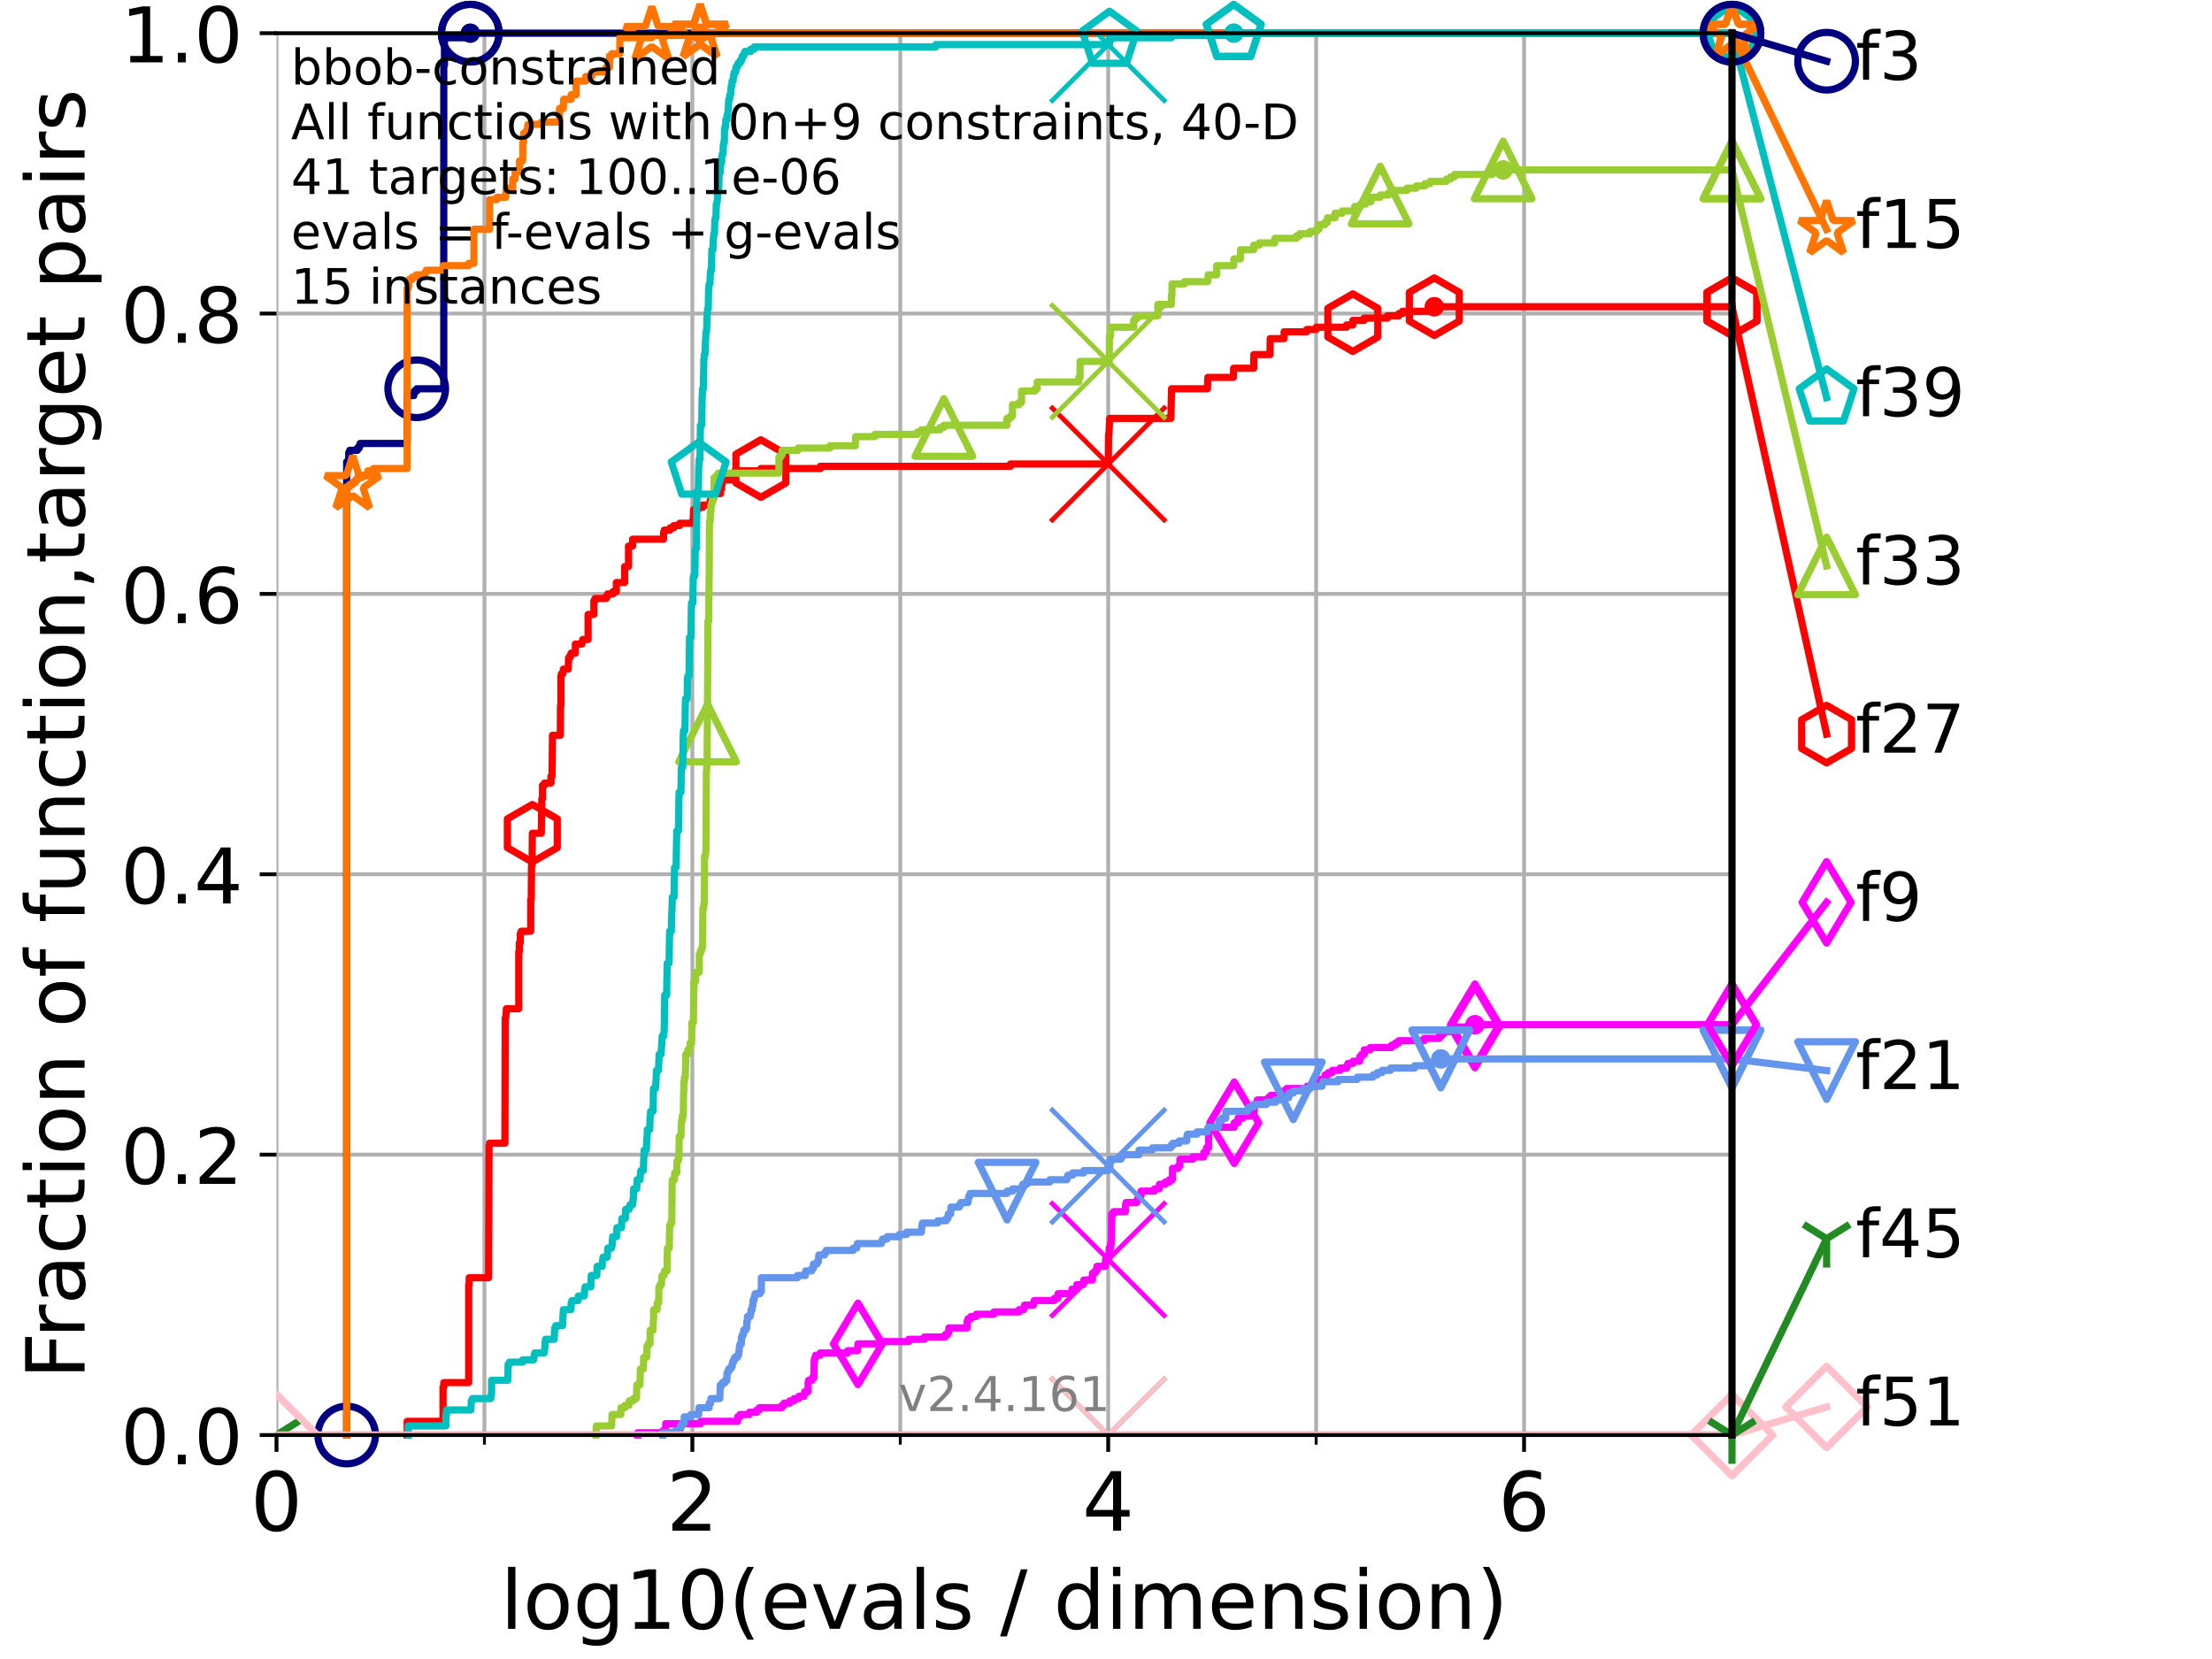 <?xml version="1.0" encoding="utf-8" standalone="no"?>
<!DOCTYPE svg PUBLIC "-//W3C//DTD SVG 1.1//EN"
  "http://www.w3.org/Graphics/SVG/1.1/DTD/svg11.dtd">
<!-- Created with matplotlib (https://matplotlib.org/) -->
<svg height="345.6pt" version="1.1" viewBox="0 0 460.8 345.6" width="460.8pt" xmlns="http://www.w3.org/2000/svg" xmlns:xlink="http://www.w3.org/1999/xlink">
 <defs>
  <style type="text/css">*{stroke-linecap:butt;stroke-linejoin:round;}</style>
 </defs>
 <g id="figure_1">
  <g id="patch_1">
   <path d="M 0 345.6 
L 460.8 345.6 
L 460.8 0 
L 0 0 
z
" style="fill:#ffffff;"/>
  </g>
  <g id="axes_1">
   <g id="patch_2">
    <path d="M 57.6 298.944 
L 360.806 298.944 
L 360.806 6.912 
L 57.6 6.912 
z
" style="fill:#ffffff;"/>
   </g>
   <g id="matplotlib.axis_1">
    <g id="xtick_1">
     <g id="line2d_1">
      <path clip-path="url(#p3eb1f5f784)" d="M 57.6 298.944 
L 57.6 6.912 
" style="fill:none;stroke:#b0b0b0;stroke-linecap:square;stroke-width:0.8;"/>
     </g>
     <g id="line2d_2">
      <defs>
       <path d="M 0 0 
L 0 3.5 
" id="md4f80ac46a" style="stroke:#000000;stroke-width:0.8;"/>
      </defs>
      <g>
       <use style="stroke:#000000;stroke-width:0.8;" x="57.6" xlink:href="#md4f80ac46a" y="298.944"/>
      </g>
     </g>
     <g id="text_1">
      <!-- 0 -->
      <g transform="translate(52.192 318.861)scale(0.17 -0.17)">
       <defs>
        <path d="M 31.781 66.406 
Q 24.172 66.406 20.328 58.906 
Q 16.5 51.422 16.5 36.375 
Q 16.5 21.391 20.328 13.891 
Q 24.172 6.391 31.781 6.391 
Q 39.453 6.391 43.281 13.891 
Q 47.125 21.391 47.125 36.375 
Q 47.125 51.422 43.281 58.906 
Q 39.453 66.406 31.781 66.406 
z
M 31.781 74.219 
Q 44.047 74.219 50.516 64.516 
Q 56.984 54.828 56.984 36.375 
Q 56.984 17.969 50.516 8.266 
Q 44.047 -1.422 31.781 -1.422 
Q 19.531 -1.422 13.062 8.266 
Q 6.594 17.969 6.594 36.375 
Q 6.594 54.828 13.062 64.516 
Q 19.531 74.219 31.781 74.219 
z
" id="DejaVuSans-48"/>
       </defs>
       <use xlink:href="#DejaVuSans-48"/>
      </g>
     </g>
    </g>
    <g id="xtick_2">
     <g id="line2d_3">
      <path clip-path="url(#p3eb1f5f784)" d="M 144.23 298.944 
L 144.23 6.912 
" style="fill:none;stroke:#b0b0b0;stroke-linecap:square;stroke-width:0.8;"/>
     </g>
     <g id="line2d_4">
      <g>
       <use style="stroke:#000000;stroke-width:0.8;" x="144.23" xlink:href="#md4f80ac46a" y="298.944"/>
      </g>
     </g>
     <g id="text_2">
      <!-- 2 -->
      <g transform="translate(138.822 318.861)scale(0.17 -0.17)">
       <defs>
        <path d="M 19.188 8.297 
L 53.609 8.297 
L 53.609 0 
L 7.328 0 
L 7.328 8.297 
Q 12.938 14.109 22.625 23.891 
Q 32.328 33.688 34.812 36.531 
Q 39.547 41.844 41.422 45.531 
Q 43.312 49.219 43.312 52.781 
Q 43.312 58.594 39.234 62.25 
Q 35.156 65.922 28.609 65.922 
Q 23.969 65.922 18.812 64.312 
Q 13.672 62.703 7.812 59.422 
L 7.812 69.391 
Q 13.766 71.781 18.938 73 
Q 24.125 74.219 28.422 74.219 
Q 39.75 74.219 46.484 68.547 
Q 53.219 62.891 53.219 53.422 
Q 53.219 48.922 51.531 44.891 
Q 49.859 40.875 45.406 35.406 
Q 44.188 33.984 37.641 27.219 
Q 31.109 20.453 19.188 8.297 
z
" id="DejaVuSans-50"/>
       </defs>
       <use xlink:href="#DejaVuSans-50"/>
      </g>
     </g>
    </g>
    <g id="xtick_3">
     <g id="line2d_5">
      <path clip-path="url(#p3eb1f5f784)" d="M 230.861 298.944 
L 230.861 6.912 
" style="fill:none;stroke:#b0b0b0;stroke-linecap:square;stroke-width:0.8;"/>
     </g>
     <g id="line2d_6">
      <g>
       <use style="stroke:#000000;stroke-width:0.8;" x="230.861" xlink:href="#md4f80ac46a" y="298.944"/>
      </g>
     </g>
     <g id="text_3">
      <!-- 4 -->
      <g transform="translate(225.453 318.861)scale(0.17 -0.17)">
       <defs>
        <path d="M 37.797 64.312 
L 12.891 25.391 
L 37.797 25.391 
z
M 35.203 72.906 
L 47.609 72.906 
L 47.609 25.391 
L 58.016 25.391 
L 58.016 17.188 
L 47.609 17.188 
L 47.609 0 
L 37.797 0 
L 37.797 17.188 
L 4.891 17.188 
L 4.891 26.703 
z
" id="DejaVuSans-52"/>
       </defs>
       <use xlink:href="#DejaVuSans-52"/>
      </g>
     </g>
    </g>
    <g id="xtick_4">
     <g id="line2d_7">
      <path clip-path="url(#p3eb1f5f784)" d="M 317.491 298.944 
L 317.491 6.912 
" style="fill:none;stroke:#b0b0b0;stroke-linecap:square;stroke-width:0.8;"/>
     </g>
     <g id="line2d_8">
      <g>
       <use style="stroke:#000000;stroke-width:0.8;" x="317.491" xlink:href="#md4f80ac46a" y="298.944"/>
      </g>
     </g>
     <g id="text_4">
      <!-- 6 -->
      <g transform="translate(312.083 318.861)scale(0.17 -0.17)">
       <defs>
        <path d="M 33.016 40.375 
Q 26.375 40.375 22.484 35.828 
Q 18.609 31.297 18.609 23.391 
Q 18.609 15.531 22.484 10.953 
Q 26.375 6.391 33.016 6.391 
Q 39.656 6.391 43.531 10.953 
Q 47.406 15.531 47.406 23.391 
Q 47.406 31.297 43.531 35.828 
Q 39.656 40.375 33.016 40.375 
z
M 52.594 71.297 
L 52.594 62.312 
Q 48.875 64.062 45.094 64.984 
Q 41.312 65.922 37.594 65.922 
Q 27.828 65.922 22.672 59.328 
Q 17.531 52.734 16.797 39.406 
Q 19.672 43.656 24.016 45.922 
Q 28.375 48.188 33.594 48.188 
Q 44.578 48.188 50.953 41.516 
Q 57.328 34.859 57.328 23.391 
Q 57.328 12.156 50.688 5.359 
Q 44.047 -1.422 33.016 -1.422 
Q 20.359 -1.422 13.672 8.266 
Q 6.984 17.969 6.984 36.375 
Q 6.984 53.656 15.188 63.938 
Q 23.391 74.219 37.203 74.219 
Q 40.922 74.219 44.703 73.484 
Q 48.484 72.75 52.594 71.297 
z
" id="DejaVuSans-54"/>
       </defs>
       <use xlink:href="#DejaVuSans-54"/>
      </g>
     </g>
    </g>
    <g id="xtick_5">
     <g id="line2d_9">
      <path clip-path="url(#p3eb1f5f784)" d="M 100.915 298.944 
L 100.915 6.912 
" style="fill:none;stroke:#b0b0b0;stroke-linecap:square;stroke-width:0.8;"/>
     </g>
     <g id="line2d_10">
      <defs>
       <path d="M 0 0 
L 0 2 
" id="m98b08fe31b" style="stroke:#000000;stroke-width:0.6;"/>
      </defs>
      <g>
       <use style="stroke:#000000;stroke-width:0.6;" x="100.915" xlink:href="#m98b08fe31b" y="298.944"/>
      </g>
     </g>
    </g>
    <g id="xtick_6">
     <g id="line2d_11">
      <path clip-path="url(#p3eb1f5f784)" d="M 187.546 298.944 
L 187.546 6.912 
" style="fill:none;stroke:#b0b0b0;stroke-linecap:square;stroke-width:0.8;"/>
     </g>
     <g id="line2d_12">
      <g>
       <use style="stroke:#000000;stroke-width:0.6;" x="187.546" xlink:href="#m98b08fe31b" y="298.944"/>
      </g>
     </g>
    </g>
    <g id="xtick_7">
     <g id="line2d_13">
      <path clip-path="url(#p3eb1f5f784)" d="M 274.176 298.944 
L 274.176 6.912 
" style="fill:none;stroke:#b0b0b0;stroke-linecap:square;stroke-width:0.8;"/>
     </g>
     <g id="line2d_14">
      <g>
       <use style="stroke:#000000;stroke-width:0.6;" x="274.176" xlink:href="#m98b08fe31b" y="298.944"/>
      </g>
     </g>
    </g>
    <g id="xtick_8">
     <g id="line2d_15">
      <path clip-path="url(#p3eb1f5f784)" d="M 360.806 298.944 
L 360.806 6.912 
" style="fill:none;stroke:#b0b0b0;stroke-linecap:square;stroke-width:0.8;"/>
     </g>
     <g id="line2d_16">
      <g>
       <use style="stroke:#000000;stroke-width:0.6;" x="360.806" xlink:href="#m98b08fe31b" y="298.944"/>
      </g>
     </g>
    </g>
    <g id="text_5">
     <!-- log10(evals / dimension) -->
     <g transform="translate(104.239 339.314)scale(0.17 -0.17)">
      <defs>
       <path d="M 9.422 75.984 
L 18.406 75.984 
L 18.406 0 
L 9.422 0 
z
" id="DejaVuSans-108"/>
       <path d="M 30.609 48.391 
Q 23.391 48.391 19.188 42.75 
Q 14.984 37.109 14.984 27.297 
Q 14.984 17.484 19.156 11.844 
Q 23.344 6.203 30.609 6.203 
Q 37.797 6.203 41.984 11.859 
Q 46.188 17.531 46.188 27.297 
Q 46.188 37.016 41.984 42.703 
Q 37.797 48.391 30.609 48.391 
z
M 30.609 56 
Q 42.328 56 49.016 48.375 
Q 55.719 40.766 55.719 27.297 
Q 55.719 13.875 49.016 6.219 
Q 42.328 -1.422 30.609 -1.422 
Q 18.844 -1.422 12.172 6.219 
Q 5.516 13.875 5.516 27.297 
Q 5.516 40.766 12.172 48.375 
Q 18.844 56 30.609 56 
z
" id="DejaVuSans-111"/>
       <path d="M 45.406 27.984 
Q 45.406 37.75 41.375 43.109 
Q 37.359 48.484 30.078 48.484 
Q 22.859 48.484 18.828 43.109 
Q 14.797 37.75 14.797 27.984 
Q 14.797 18.266 18.828 12.891 
Q 22.859 7.516 30.078 7.516 
Q 37.359 7.516 41.375 12.891 
Q 45.406 18.266 45.406 27.984 
z
M 54.391 6.781 
Q 54.391 -7.172 48.188 -13.984 
Q 42 -20.797 29.203 -20.797 
Q 24.469 -20.797 20.266 -20.094 
Q 16.062 -19.391 12.109 -17.922 
L 12.109 -9.188 
Q 16.062 -11.328 19.922 -12.344 
Q 23.781 -13.375 27.781 -13.375 
Q 36.625 -13.375 41.016 -8.766 
Q 45.406 -4.156 45.406 5.172 
L 45.406 9.625 
Q 42.625 4.781 38.281 2.391 
Q 33.938 0 27.875 0 
Q 17.828 0 11.672 7.656 
Q 5.516 15.328 5.516 27.984 
Q 5.516 40.672 11.672 48.328 
Q 17.828 56 27.875 56 
Q 33.938 56 38.281 53.609 
Q 42.625 51.219 45.406 46.391 
L 45.406 54.688 
L 54.391 54.688 
z
" id="DejaVuSans-103"/>
       <path d="M 12.406 8.297 
L 28.516 8.297 
L 28.516 63.922 
L 10.984 60.406 
L 10.984 69.391 
L 28.422 72.906 
L 38.281 72.906 
L 38.281 8.297 
L 54.391 8.297 
L 54.391 0 
L 12.406 0 
z
" id="DejaVuSans-49"/>
       <path d="M 31 75.875 
Q 24.469 64.656 21.281 53.656 
Q 18.109 42.672 18.109 31.391 
Q 18.109 20.125 21.312 9.062 
Q 24.516 -2 31 -13.188 
L 23.188 -13.188 
Q 15.875 -1.703 12.234 9.375 
Q 8.594 20.453 8.594 31.391 
Q 8.594 42.281 12.203 53.312 
Q 15.828 64.359 23.188 75.875 
z
" id="DejaVuSans-40"/>
       <path d="M 56.203 29.594 
L 56.203 25.203 
L 14.891 25.203 
Q 15.484 15.922 20.484 11.062 
Q 25.484 6.203 34.422 6.203 
Q 39.594 6.203 44.453 7.469 
Q 49.312 8.734 54.109 11.281 
L 54.109 2.781 
Q 49.266 0.734 44.188 -0.344 
Q 39.109 -1.422 33.891 -1.422 
Q 20.797 -1.422 13.156 6.188 
Q 5.516 13.812 5.516 26.812 
Q 5.516 40.234 12.766 48.109 
Q 20.016 56 32.328 56 
Q 43.359 56 49.781 48.891 
Q 56.203 41.797 56.203 29.594 
z
M 47.219 32.234 
Q 47.125 39.594 43.094 43.984 
Q 39.062 48.391 32.422 48.391 
Q 24.906 48.391 20.391 44.141 
Q 15.875 39.891 15.188 32.172 
z
" id="DejaVuSans-101"/>
       <path d="M 2.984 54.688 
L 12.5 54.688 
L 29.594 8.797 
L 46.688 54.688 
L 56.203 54.688 
L 35.688 0 
L 23.484 0 
z
" id="DejaVuSans-118"/>
       <path d="M 34.281 27.484 
Q 23.391 27.484 19.188 25 
Q 14.984 22.516 14.984 16.5 
Q 14.984 11.719 18.141 8.906 
Q 21.297 6.109 26.703 6.109 
Q 34.188 6.109 38.703 11.406 
Q 43.219 16.703 43.219 25.484 
L 43.219 27.484 
z
M 52.203 31.203 
L 52.203 0 
L 43.219 0 
L 43.219 8.297 
Q 40.141 3.328 35.547 0.953 
Q 30.953 -1.422 24.312 -1.422 
Q 15.922 -1.422 10.953 3.297 
Q 6 8.016 6 15.922 
Q 6 25.141 12.172 29.828 
Q 18.359 34.516 30.609 34.516 
L 43.219 34.516 
L 43.219 35.406 
Q 43.219 41.609 39.141 45 
Q 35.062 48.391 27.688 48.391 
Q 23 48.391 18.547 47.266 
Q 14.109 46.141 10.016 43.891 
L 10.016 52.203 
Q 14.938 54.109 19.578 55.047 
Q 24.219 56 28.609 56 
Q 40.484 56 46.344 49.844 
Q 52.203 43.703 52.203 31.203 
z
" id="DejaVuSans-97"/>
       <path d="M 44.281 53.078 
L 44.281 44.578 
Q 40.484 46.531 36.375 47.5 
Q 32.281 48.484 27.875 48.484 
Q 21.188 48.484 17.844 46.438 
Q 14.5 44.391 14.5 40.281 
Q 14.5 37.156 16.891 35.375 
Q 19.281 33.594 26.516 31.984 
L 29.594 31.297 
Q 39.156 29.25 43.188 25.516 
Q 47.219 21.781 47.219 15.094 
Q 47.219 7.469 41.188 3.016 
Q 35.156 -1.422 24.609 -1.422 
Q 20.219 -1.422 15.453 -0.562 
Q 10.688 0.297 5.422 2 
L 5.422 11.281 
Q 10.406 8.688 15.234 7.391 
Q 20.062 6.109 24.812 6.109 
Q 31.156 6.109 34.562 8.281 
Q 37.984 10.453 37.984 14.406 
Q 37.984 18.062 35.516 20.016 
Q 33.062 21.969 24.703 23.781 
L 21.578 24.516 
Q 13.234 26.266 9.516 29.906 
Q 5.812 33.547 5.812 39.891 
Q 5.812 47.609 11.281 51.797 
Q 16.75 56 26.812 56 
Q 31.781 56 36.172 55.266 
Q 40.578 54.547 44.281 53.078 
z
" id="DejaVuSans-115"/>
       <path id="DejaVuSans-32"/>
       <path d="M 25.391 72.906 
L 33.688 72.906 
L 8.297 -9.281 
L 0 -9.281 
z
" id="DejaVuSans-47"/>
       <path d="M 45.406 46.391 
L 45.406 75.984 
L 54.391 75.984 
L 54.391 0 
L 45.406 0 
L 45.406 8.203 
Q 42.578 3.328 38.25 0.953 
Q 33.938 -1.422 27.875 -1.422 
Q 17.969 -1.422 11.734 6.484 
Q 5.516 14.406 5.516 27.297 
Q 5.516 40.188 11.734 48.094 
Q 17.969 56 27.875 56 
Q 33.938 56 38.25 53.625 
Q 42.578 51.266 45.406 46.391 
z
M 14.797 27.297 
Q 14.797 17.391 18.875 11.75 
Q 22.953 6.109 30.078 6.109 
Q 37.203 6.109 41.297 11.75 
Q 45.406 17.391 45.406 27.297 
Q 45.406 37.203 41.297 42.844 
Q 37.203 48.484 30.078 48.484 
Q 22.953 48.484 18.875 42.844 
Q 14.797 37.203 14.797 27.297 
z
" id="DejaVuSans-100"/>
       <path d="M 9.422 54.688 
L 18.406 54.688 
L 18.406 0 
L 9.422 0 
z
M 9.422 75.984 
L 18.406 75.984 
L 18.406 64.594 
L 9.422 64.594 
z
" id="DejaVuSans-105"/>
       <path d="M 52 44.188 
Q 55.375 50.25 60.062 53.125 
Q 64.75 56 71.094 56 
Q 79.641 56 84.281 50.016 
Q 88.922 44.047 88.922 33.016 
L 88.922 0 
L 79.891 0 
L 79.891 32.719 
Q 79.891 40.578 77.094 44.375 
Q 74.312 48.188 68.609 48.188 
Q 61.625 48.188 57.562 43.547 
Q 53.516 38.922 53.516 30.906 
L 53.516 0 
L 44.484 0 
L 44.484 32.719 
Q 44.484 40.625 41.703 44.406 
Q 38.922 48.188 33.109 48.188 
Q 26.219 48.188 22.156 43.531 
Q 18.109 38.875 18.109 30.906 
L 18.109 0 
L 9.078 0 
L 9.078 54.688 
L 18.109 54.688 
L 18.109 46.188 
Q 21.188 51.219 25.484 53.609 
Q 29.781 56 35.688 56 
Q 41.656 56 45.828 52.969 
Q 50 49.953 52 44.188 
z
" id="DejaVuSans-109"/>
       <path d="M 54.891 33.016 
L 54.891 0 
L 45.906 0 
L 45.906 32.719 
Q 45.906 40.484 42.875 44.328 
Q 39.844 48.188 33.797 48.188 
Q 26.516 48.188 22.312 43.547 
Q 18.109 38.922 18.109 30.906 
L 18.109 0 
L 9.078 0 
L 9.078 54.688 
L 18.109 54.688 
L 18.109 46.188 
Q 21.344 51.125 25.703 53.562 
Q 30.078 56 35.797 56 
Q 45.219 56 50.047 50.172 
Q 54.891 44.344 54.891 33.016 
z
" id="DejaVuSans-110"/>
       <path d="M 8.016 75.875 
L 15.828 75.875 
Q 23.141 64.359 26.781 53.312 
Q 30.422 42.281 30.422 31.391 
Q 30.422 20.453 26.781 9.375 
Q 23.141 -1.703 15.828 -13.188 
L 8.016 -13.188 
Q 14.5 -2 17.703 9.062 
Q 20.906 20.125 20.906 31.391 
Q 20.906 42.672 17.703 53.656 
Q 14.5 64.656 8.016 75.875 
z
" id="DejaVuSans-41"/>
      </defs>
      <use xlink:href="#DejaVuSans-108"/>
      <use x="27.783" xlink:href="#DejaVuSans-111"/>
      <use x="88.965" xlink:href="#DejaVuSans-103"/>
      <use x="152.441" xlink:href="#DejaVuSans-49"/>
      <use x="216.064" xlink:href="#DejaVuSans-48"/>
      <use x="279.688" xlink:href="#DejaVuSans-40"/>
      <use x="318.701" xlink:href="#DejaVuSans-101"/>
      <use x="380.225" xlink:href="#DejaVuSans-118"/>
      <use x="439.404" xlink:href="#DejaVuSans-97"/>
      <use x="500.684" xlink:href="#DejaVuSans-108"/>
      <use x="528.467" xlink:href="#DejaVuSans-115"/>
      <use x="580.566" xlink:href="#DejaVuSans-32"/>
      <use x="612.354" xlink:href="#DejaVuSans-47"/>
      <use x="646.045" xlink:href="#DejaVuSans-32"/>
      <use x="677.832" xlink:href="#DejaVuSans-100"/>
      <use x="741.309" xlink:href="#DejaVuSans-105"/>
      <use x="769.092" xlink:href="#DejaVuSans-109"/>
      <use x="866.504" xlink:href="#DejaVuSans-101"/>
      <use x="928.027" xlink:href="#DejaVuSans-110"/>
      <use x="991.406" xlink:href="#DejaVuSans-115"/>
      <use x="1043.506" xlink:href="#DejaVuSans-105"/>
      <use x="1071.289" xlink:href="#DejaVuSans-111"/>
      <use x="1132.471" xlink:href="#DejaVuSans-110"/>
      <use x="1195.85" xlink:href="#DejaVuSans-41"/>
     </g>
    </g>
   </g>
   <g id="matplotlib.axis_2">
    <g id="ytick_1">
     <g id="line2d_17">
      <path clip-path="url(#p3eb1f5f784)" d="M 57.6 298.944 
L 360.806 298.944 
" style="fill:none;stroke:#b0b0b0;stroke-linecap:square;stroke-width:0.8;"/>
     </g>
     <g id="line2d_18">
      <defs>
       <path d="M 0 0 
L -3.5 0 
" id="md9a6a6fc87" style="stroke:#000000;stroke-width:0.8;"/>
      </defs>
      <g>
       <use style="stroke:#000000;stroke-width:0.8;" x="57.6" xlink:href="#md9a6a6fc87" y="298.944"/>
      </g>
     </g>
     <g id="text_6">
      <!-- 0.0 -->
      <g transform="translate(25.155 305.023)scale(0.16 -0.16)">
       <defs>
        <path d="M 10.688 12.406 
L 21 12.406 
L 21 0 
L 10.688 0 
z
" id="DejaVuSans-46"/>
       </defs>
       <use xlink:href="#DejaVuSans-48"/>
       <use x="63.623" xlink:href="#DejaVuSans-46"/>
       <use x="95.41" xlink:href="#DejaVuSans-48"/>
      </g>
     </g>
    </g>
    <g id="ytick_2">
     <g id="line2d_19">
      <path clip-path="url(#p3eb1f5f784)" d="M 57.6 240.538 
L 360.806 240.538 
" style="fill:none;stroke:#b0b0b0;stroke-linecap:square;stroke-width:0.8;"/>
     </g>
     <g id="line2d_20">
      <g>
       <use style="stroke:#000000;stroke-width:0.8;" x="57.6" xlink:href="#md9a6a6fc87" y="240.538"/>
      </g>
     </g>
     <g id="text_7">
      <!-- 0.2 -->
      <g transform="translate(25.155 246.616)scale(0.16 -0.16)">
       <use xlink:href="#DejaVuSans-48"/>
       <use x="63.623" xlink:href="#DejaVuSans-46"/>
       <use x="95.41" xlink:href="#DejaVuSans-50"/>
      </g>
     </g>
    </g>
    <g id="ytick_3">
     <g id="line2d_21">
      <path clip-path="url(#p3eb1f5f784)" d="M 57.6 182.131 
L 360.806 182.131 
" style="fill:none;stroke:#b0b0b0;stroke-linecap:square;stroke-width:0.8;"/>
     </g>
     <g id="line2d_22">
      <g>
       <use style="stroke:#000000;stroke-width:0.8;" x="57.6" xlink:href="#md9a6a6fc87" y="182.131"/>
      </g>
     </g>
     <g id="text_8">
      <!-- 0.4 -->
      <g transform="translate(25.155 188.21)scale(0.16 -0.16)">
       <use xlink:href="#DejaVuSans-48"/>
       <use x="63.623" xlink:href="#DejaVuSans-46"/>
       <use x="95.41" xlink:href="#DejaVuSans-52"/>
      </g>
     </g>
    </g>
    <g id="ytick_4">
     <g id="line2d_23">
      <path clip-path="url(#p3eb1f5f784)" d="M 57.6 123.725 
L 360.806 123.725 
" style="fill:none;stroke:#b0b0b0;stroke-linecap:square;stroke-width:0.8;"/>
     </g>
     <g id="line2d_24">
      <g>
       <use style="stroke:#000000;stroke-width:0.8;" x="57.6" xlink:href="#md9a6a6fc87" y="123.725"/>
      </g>
     </g>
     <g id="text_9">
      <!-- 0.6 -->
      <g transform="translate(25.155 129.804)scale(0.16 -0.16)">
       <use xlink:href="#DejaVuSans-48"/>
       <use x="63.623" xlink:href="#DejaVuSans-46"/>
       <use x="95.41" xlink:href="#DejaVuSans-54"/>
      </g>
     </g>
    </g>
    <g id="ytick_5">
     <g id="line2d_25">
      <path clip-path="url(#p3eb1f5f784)" d="M 57.6 65.318 
L 360.806 65.318 
" style="fill:none;stroke:#b0b0b0;stroke-linecap:square;stroke-width:0.8;"/>
     </g>
     <g id="line2d_26">
      <g>
       <use style="stroke:#000000;stroke-width:0.8;" x="57.6" xlink:href="#md9a6a6fc87" y="65.318"/>
      </g>
     </g>
     <g id="text_10">
      <!-- 0.8 -->
      <g transform="translate(25.155 71.397)scale(0.16 -0.16)">
       <defs>
        <path d="M 31.781 34.625 
Q 24.75 34.625 20.719 30.859 
Q 16.703 27.094 16.703 20.516 
Q 16.703 13.922 20.719 10.156 
Q 24.75 6.391 31.781 6.391 
Q 38.812 6.391 42.859 10.172 
Q 46.922 13.969 46.922 20.516 
Q 46.922 27.094 42.891 30.859 
Q 38.875 34.625 31.781 34.625 
z
M 21.922 38.812 
Q 15.578 40.375 12.031 44.719 
Q 8.5 49.078 8.5 55.328 
Q 8.5 64.062 14.719 69.141 
Q 20.953 74.219 31.781 74.219 
Q 42.672 74.219 48.875 69.141 
Q 55.078 64.062 55.078 55.328 
Q 55.078 49.078 51.531 44.719 
Q 48 40.375 41.703 38.812 
Q 48.828 37.156 52.797 32.312 
Q 56.781 27.484 56.781 20.516 
Q 56.781 9.906 50.312 4.234 
Q 43.844 -1.422 31.781 -1.422 
Q 19.734 -1.422 13.25 4.234 
Q 6.781 9.906 6.781 20.516 
Q 6.781 27.484 10.781 32.312 
Q 14.797 37.156 21.922 38.812 
z
M 18.312 54.391 
Q 18.312 48.734 21.844 45.562 
Q 25.391 42.391 31.781 42.391 
Q 38.141 42.391 41.719 45.562 
Q 45.312 48.734 45.312 54.391 
Q 45.312 60.062 41.719 63.234 
Q 38.141 66.406 31.781 66.406 
Q 25.391 66.406 21.844 63.234 
Q 18.312 60.062 18.312 54.391 
z
" id="DejaVuSans-56"/>
       </defs>
       <use xlink:href="#DejaVuSans-48"/>
       <use x="63.623" xlink:href="#DejaVuSans-46"/>
       <use x="95.41" xlink:href="#DejaVuSans-56"/>
      </g>
     </g>
    </g>
    <g id="ytick_6">
     <g id="line2d_27">
      <path clip-path="url(#p3eb1f5f784)" d="M 57.6 6.912 
L 360.806 6.912 
" style="fill:none;stroke:#b0b0b0;stroke-linecap:square;stroke-width:0.8;"/>
     </g>
     <g id="line2d_28">
      <g>
       <use style="stroke:#000000;stroke-width:0.8;" x="57.6" xlink:href="#md9a6a6fc87" y="6.912"/>
      </g>
     </g>
     <g id="text_11">
      <!-- 1.0 -->
      <g transform="translate(25.155 12.991)scale(0.16 -0.16)">
       <use xlink:href="#DejaVuSans-49"/>
       <use x="63.623" xlink:href="#DejaVuSans-46"/>
       <use x="95.41" xlink:href="#DejaVuSans-48"/>
      </g>
     </g>
    </g>
    <g id="text_12">
     <!-- Fraction of function,target pairs -->
     <g transform="translate(17.62 287.313)rotate(-90)scale(0.17 -0.17)">
      <defs>
       <path d="M 9.812 72.906 
L 51.703 72.906 
L 51.703 64.594 
L 19.672 64.594 
L 19.672 43.109 
L 48.578 43.109 
L 48.578 34.812 
L 19.672 34.812 
L 19.672 0 
L 9.812 0 
z
" id="DejaVuSans-70"/>
       <path d="M 41.109 46.297 
Q 39.594 47.172 37.812 47.578 
Q 36.031 48 33.891 48 
Q 26.266 48 22.188 43.047 
Q 18.109 38.094 18.109 28.812 
L 18.109 0 
L 9.078 0 
L 9.078 54.688 
L 18.109 54.688 
L 18.109 46.188 
Q 20.953 51.172 25.484 53.578 
Q 30.031 56 36.531 56 
Q 37.453 56 38.578 55.875 
Q 39.703 55.766 41.062 55.516 
z
" id="DejaVuSans-114"/>
       <path d="M 48.781 52.594 
L 48.781 44.188 
Q 44.969 46.297 41.141 47.344 
Q 37.312 48.391 33.406 48.391 
Q 24.656 48.391 19.812 42.844 
Q 14.984 37.312 14.984 27.297 
Q 14.984 17.281 19.812 11.734 
Q 24.656 6.203 33.406 6.203 
Q 37.312 6.203 41.141 7.25 
Q 44.969 8.297 48.781 10.406 
L 48.781 2.094 
Q 45.016 0.344 40.984 -0.531 
Q 36.969 -1.422 32.422 -1.422 
Q 20.062 -1.422 12.781 6.344 
Q 5.516 14.109 5.516 27.297 
Q 5.516 40.672 12.859 48.328 
Q 20.219 56 33.016 56 
Q 37.156 56 41.109 55.141 
Q 45.062 54.297 48.781 52.594 
z
" id="DejaVuSans-99"/>
       <path d="M 18.312 70.219 
L 18.312 54.688 
L 36.812 54.688 
L 36.812 47.703 
L 18.312 47.703 
L 18.312 18.016 
Q 18.312 11.328 20.141 9.422 
Q 21.969 7.516 27.594 7.516 
L 36.812 7.516 
L 36.812 0 
L 27.594 0 
Q 17.188 0 13.234 3.875 
Q 9.281 7.766 9.281 18.016 
L 9.281 47.703 
L 2.688 47.703 
L 2.688 54.688 
L 9.281 54.688 
L 9.281 70.219 
z
" id="DejaVuSans-116"/>
       <path d="M 37.109 75.984 
L 37.109 68.5 
L 28.516 68.5 
Q 23.688 68.5 21.797 66.547 
Q 19.922 64.594 19.922 59.516 
L 19.922 54.688 
L 34.719 54.688 
L 34.719 47.703 
L 19.922 47.703 
L 19.922 0 
L 10.891 0 
L 10.891 47.703 
L 2.297 47.703 
L 2.297 54.688 
L 10.891 54.688 
L 10.891 58.5 
Q 10.891 67.625 15.141 71.797 
Q 19.391 75.984 28.609 75.984 
z
" id="DejaVuSans-102"/>
       <path d="M 8.5 21.578 
L 8.5 54.688 
L 17.484 54.688 
L 17.484 21.922 
Q 17.484 14.156 20.5 10.266 
Q 23.531 6.391 29.594 6.391 
Q 36.859 6.391 41.078 11.031 
Q 45.312 15.672 45.312 23.688 
L 45.312 54.688 
L 54.297 54.688 
L 54.297 0 
L 45.312 0 
L 45.312 8.406 
Q 42.047 3.422 37.719 1 
Q 33.406 -1.422 27.688 -1.422 
Q 18.266 -1.422 13.375 4.438 
Q 8.5 10.297 8.5 21.578 
z
M 31.109 56 
z
" id="DejaVuSans-117"/>
       <path d="M 11.719 12.406 
L 22.016 12.406 
L 22.016 4 
L 14.016 -11.625 
L 7.719 -11.625 
L 11.719 4 
z
" id="DejaVuSans-44"/>
       <path d="M 18.109 8.203 
L 18.109 -20.797 
L 9.078 -20.797 
L 9.078 54.688 
L 18.109 54.688 
L 18.109 46.391 
Q 20.953 51.266 25.266 53.625 
Q 29.594 56 35.594 56 
Q 45.562 56 51.781 48.094 
Q 58.016 40.188 58.016 27.297 
Q 58.016 14.406 51.781 6.484 
Q 45.562 -1.422 35.594 -1.422 
Q 29.594 -1.422 25.266 0.953 
Q 20.953 3.328 18.109 8.203 
z
M 48.688 27.297 
Q 48.688 37.203 44.609 42.844 
Q 40.531 48.484 33.406 48.484 
Q 26.266 48.484 22.188 42.844 
Q 18.109 37.203 18.109 27.297 
Q 18.109 17.391 22.188 11.75 
Q 26.266 6.109 33.406 6.109 
Q 40.531 6.109 44.609 11.75 
Q 48.688 17.391 48.688 27.297 
z
" id="DejaVuSans-112"/>
      </defs>
      <use xlink:href="#DejaVuSans-70"/>
      <use x="50.27" xlink:href="#DejaVuSans-114"/>
      <use x="91.383" xlink:href="#DejaVuSans-97"/>
      <use x="152.662" xlink:href="#DejaVuSans-99"/>
      <use x="207.643" xlink:href="#DejaVuSans-116"/>
      <use x="246.852" xlink:href="#DejaVuSans-105"/>
      <use x="274.635" xlink:href="#DejaVuSans-111"/>
      <use x="335.816" xlink:href="#DejaVuSans-110"/>
      <use x="399.195" xlink:href="#DejaVuSans-32"/>
      <use x="430.982" xlink:href="#DejaVuSans-111"/>
      <use x="492.164" xlink:href="#DejaVuSans-102"/>
      <use x="527.369" xlink:href="#DejaVuSans-32"/>
      <use x="559.156" xlink:href="#DejaVuSans-102"/>
      <use x="594.361" xlink:href="#DejaVuSans-117"/>
      <use x="657.74" xlink:href="#DejaVuSans-110"/>
      <use x="721.119" xlink:href="#DejaVuSans-99"/>
      <use x="776.1" xlink:href="#DejaVuSans-116"/>
      <use x="815.309" xlink:href="#DejaVuSans-105"/>
      <use x="843.092" xlink:href="#DejaVuSans-111"/>
      <use x="904.273" xlink:href="#DejaVuSans-110"/>
      <use x="967.652" xlink:href="#DejaVuSans-44"/>
      <use x="999.439" xlink:href="#DejaVuSans-116"/>
      <use x="1038.648" xlink:href="#DejaVuSans-97"/>
      <use x="1099.928" xlink:href="#DejaVuSans-114"/>
      <use x="1139.291" xlink:href="#DejaVuSans-103"/>
      <use x="1202.768" xlink:href="#DejaVuSans-101"/>
      <use x="1264.291" xlink:href="#DejaVuSans-116"/>
      <use x="1303.5" xlink:href="#DejaVuSans-32"/>
      <use x="1335.287" xlink:href="#DejaVuSans-112"/>
      <use x="1398.764" xlink:href="#DejaVuSans-97"/>
      <use x="1460.043" xlink:href="#DejaVuSans-105"/>
      <use x="1487.826" xlink:href="#DejaVuSans-114"/>
      <use x="1528.939" xlink:href="#DejaVuSans-115"/>
     </g>
    </g>
   </g>
   <g id="line2d_29">
    <defs>
     <path d="M 0 1.5 
C 0.398 1.5 0.779 1.342 1.061 1.061 
C 1.342 0.779 1.5 0.398 1.5 0 
C 1.5 -0.398 1.342 -0.779 1.061 -1.061 
C 0.779 -1.342 0.398 -1.5 0 -1.5 
C -0.398 -1.5 -0.779 -1.342 -1.061 -1.061 
C -1.342 -0.779 -1.5 -0.398 -1.5 0 
C -1.5 0.398 -1.342 0.779 -1.061 1.061 
C -0.779 1.342 -0.398 1.5 0 1.5 
z
" id="ma32914acd4" style="stroke:#000080;"/>
    </defs>
    <g>
     <use style="fill:#000080;stroke:#000080;" x="97.968" xlink:href="#ma32914acd4" y="6.912"/>
     <use style="fill:#000080;stroke:#000080;" x="97.968" xlink:href="#ma32914acd4" y="6.912"/>
    </g>
   </g>
   <g id="line2d_30">
    <path d="M 72.217 298.944 
L 72.217 96.184 
L 72.645 96.184 
L 72.645 94.284 
L 72.855 94.284 
L 72.855 93.809 
L 74.457 93.809 
L 74.457 93.334 
L 74.837 93.334 
L 74.837 92.86 
L 75.024 92.86 
L 75.024 92.385 
L 84.819 92.385 
L 84.819 82.413 
L 86.205 82.413 
L 86.205 81.938 
L 86.307 81.938 
L 86.307 81.463 
L 86.812 81.463 
L 86.812 80.988 
L 92.446 80.988 
L 92.446 13.56 
L 92.593 13.56 
L 92.593 7.862 
L 97.968 7.862 
L 97.968 6.912 
L 360.806 6.912 
" style="fill:none;stroke:#000080;stroke-linecap:square;stroke-width:1.5;"/>
   </g>
   <g id="line2d_31">
    <defs>
     <path d="M 0 6 
C 1.591 6 3.117 5.368 4.243 4.243 
C 5.368 3.117 6 1.591 6 0 
C 6 -1.591 5.368 -3.117 4.243 -4.243 
C 3.117 -5.368 1.591 -6 0 -6 
C -1.591 -6 -3.117 -5.368 -4.243 -4.243 
C -5.368 -3.117 -6 -1.591 -6 0 
C -6 1.591 -5.368 3.117 -4.243 4.243 
C -3.117 5.368 -1.591 6 0 6 
z
" id="m7377b53200" style="stroke:#000080;stroke-width:1.5;"/>
    </defs>
    <g>
     <use style="fill-opacity:0;stroke:#000080;stroke-width:1.5;" x="72.217" xlink:href="#m7377b53200" y="298.944"/>
     <use style="fill-opacity:0;stroke:#000080;stroke-width:1.5;" x="86.812" xlink:href="#m7377b53200" y="80.988"/>
     <use style="fill-opacity:0;stroke:#000080;stroke-width:1.5;" x="97.968" xlink:href="#m7377b53200" y="6.912"/>
     <use style="fill-opacity:0;stroke:#000080;stroke-width:1.5;" x="97.968" xlink:href="#m7377b53200" y="6.912"/>
     <use style="fill-opacity:0;stroke:#000080;stroke-width:1.5;" x="360.806" xlink:href="#m7377b53200" y="6.912"/>
    </g>
   </g>
   <g id="line2d_32">
    <path style="fill:none;stroke:#000080;stroke-linecap:square;stroke-width:1.5;"/>
    <g/>
   </g>
   <g id="line2d_33">
    <defs>
     <path d="M 0 1.5 
C 0.398 1.5 0.779 1.342 1.061 1.061 
C 1.342 0.779 1.5 0.398 1.5 0 
C 1.5 -0.398 1.342 -0.779 1.061 -1.061 
C 0.779 -1.342 0.398 -1.5 0 -1.5 
C -0.398 -1.5 -0.779 -1.342 -1.061 -1.061 
C -1.342 -0.779 -1.5 -0.398 -1.5 0 
C -1.5 0.398 -1.342 0.779 -1.061 1.061 
C -0.779 1.342 -0.398 1.5 0 1.5 
z
" id="m626d93486c" style="stroke:#ff00ff;"/>
    </defs>
    <g>
     <use style="fill:#ff00ff;stroke:#ff00ff;" x="307.259" xlink:href="#m626d93486c" y="213.471"/>
     <use style="fill:#ff00ff;stroke:#ff00ff;" x="307.259" xlink:href="#m626d93486c" y="213.471"/>
    </g>
   </g>
   <g id="line2d_34">
    <path d="M 132.855 298.944 
L 132.855 298.469 
L 138.135 298.469 
L 138.135 297.994 
L 138.68 297.994 
L 138.68 296.57 
L 145.946 296.57 
L 145.946 296.095 
L 153.679 296.095 
L 153.685 295.145 
L 154.162 295.145 
L 154.162 294.67 
L 156.111 294.67 
L 156.111 294.196 
L 157.649 294.196 
L 157.649 293.721 
L 158.205 293.721 
L 158.205 293.246 
L 162.877 293.246 
L 162.877 292.771 
L 163.347 292.771 
L 163.347 292.296 
L 164.547 292.296 
L 164.547 291.821 
L 165.438 291.821 
L 165.438 291.346 
L 166.407 291.346 
L 166.407 290.872 
L 167.499 290.872 
L 167.499 290.397 
L 167.623 290.397 
L 167.623 289.922 
L 168.327 289.922 
L 168.341 288.022 
L 168.454 288.022 
L 168.454 287.548 
L 169.16 287.548 
L 169.16 287.073 
L 169.542 287.073 
L 169.611 283.274 
L 169.755 283.274 
L 169.755 282.799 
L 169.919 282.799 
L 169.919 282.324 
L 170.873 282.324 
L 170.873 281.849 
L 176.578 281.849 
L 176.578 281.375 
L 178.659 281.375 
L 178.726 279.95 
L 183.798 279.95 
L 183.798 279.475 
L 189.328 279.475 
L 189.328 279 
L 192.545 279 
L 192.545 278.526 
L 196.89 278.526 
L 196.89 278.051 
L 197.423 278.051 
L 197.423 277.576 
L 197.659 277.576 
L 197.682 276.626 
L 201.482 276.626 
L 201.482 275.202 
L 201.658 275.202 
L 201.658 274.727 
L 202.247 274.727 
L 202.247 274.252 
L 203.372 274.252 
L 203.372 273.777 
L 207.062 273.777 
L 207.062 273.302 
L 212.303 273.302 
L 212.303 272.827 
L 213.267 272.827 
L 213.267 272.352 
L 213.422 272.352 
L 213.422 271.878 
L 215.32 271.878 
L 215.32 271.403 
L 215.445 271.403 
L 215.445 270.928 
L 219.652 270.928 
L 219.652 270.453 
L 220.406 270.453 
L 220.406 269.503 
L 223.187 269.503 
L 223.187 269.029 
L 223.307 269.029 
L 223.307 268.554 
L 224.343 268.554 
L 224.343 267.604 
L 225.671 267.604 
L 225.777 266.654 
L 227.578 266.654 
L 227.606 265.23 
L 228.114 265.23 
L 228.114 264.755 
L 228.5 264.755 
L 228.519 263.805 
L 230.249 263.805 
L 230.307 262.381 
L 231.001 262.381 
L 231.069 260.006 
L 231.365 260.006 
L 231.365 259.057 
L 231.526 259.057 
L 231.573 252.884 
L 232.004 252.884 
L 232.004 252.409 
L 234.445 252.409 
L 234.475 250.984 
L 234.578 250.984 
L 234.578 250.509 
L 236.825 250.509 
L 236.825 250.035 
L 237.092 250.035 
L 237.133 249.085 
L 237.691 249.085 
L 237.693 248.135 
L 240.5 248.135 
L 240.5 247.66 
L 241.486 247.66 
L 241.53 246.711 
L 242.766 246.711 
L 242.766 246.236 
L 243.598 246.236 
L 243.598 245.761 
L 244.239 245.761 
L 244.261 243.387 
L 245.449 243.387 
L 245.449 242.912 
L 245.777 242.912 
L 245.795 241.487 
L 248.481 241.487 
L 248.481 241.012 
L 250.774 241.012 
L 250.781 240.063 
L 251.327 240.063 
L 251.327 239.113 
L 251.768 239.113 
L 251.784 235.314 
L 252.802 235.314 
L 252.802 234.839 
L 257.122 234.839 
L 257.122 233.89 
L 257.902 233.89 
L 257.903 232.94 
L 258.908 232.94 
L 258.908 232.465 
L 260.689 232.465 
L 260.689 231.99 
L 261.018 231.99 
L 261.018 231.515 
L 261.283 231.515 
L 261.284 230.091 
L 261.912 230.091 
L 261.913 229.141 
L 264.198 229.141 
L 264.198 228.666 
L 264.69 228.666 
L 264.69 228.192 
L 267.381 228.192 
L 267.39 227.242 
L 268.024 227.242 
L 268.024 226.767 
L 272.276 226.767 
L 272.276 226.292 
L 274.25 226.292 
L 274.251 224.868 
L 276.036 224.868 
L 276.037 223.918 
L 276.71 223.918 
L 276.71 223.443 
L 277.563 223.443 
L 277.563 222.968 
L 279.17 222.968 
L 279.17 222.493 
L 280.56 222.493 
L 280.56 222.018 
L 280.788 222.018 
L 280.788 221.544 
L 281.854 221.544 
L 281.854 221.069 
L 283.264 221.069 
L 283.267 220.119 
L 283.657 220.119 
L 283.657 219.644 
L 284.203 219.644 
L 284.203 218.695 
L 285.454 218.695 
L 285.454 218.22 
L 289.878 218.22 
L 289.878 217.745 
L 290.677 217.745 
L 290.677 217.27 
L 291.393 217.27 
L 291.393 216.795 
L 296.66 216.795 
L 296.66 216.32 
L 299.799 216.32 
L 299.799 215.845 
L 300.274 215.845 
L 300.274 215.371 
L 300.738 215.371 
L 300.738 214.896 
L 302.066 214.896 
L 302.066 214.421 
L 303.306 214.421 
L 303.306 213.946 
L 307.259 213.946 
L 307.259 213.471 
L 360.806 213.471 
L 360.806 213.471 
" style="fill:none;stroke:#ff00ff;stroke-linecap:square;stroke-width:1.5;"/>
   </g>
   <g id="line2d_35">
    <defs>
     <path d="M -0 8.485 
L 5.091 0 
L 0 -8.485 
L -5.091 -0 
z
" id="mf31ca5dad7" style="stroke:#ff00ff;stroke-linejoin:miter;stroke-width:1.5;"/>
    </defs>
    <g>
     <use style="fill-opacity:0;stroke:#ff00ff;stroke-linejoin:miter;stroke-width:1.5;" x="178.726" xlink:href="#mf31ca5dad7" y="279.95"/>
     <use style="fill-opacity:0;stroke:#ff00ff;stroke-linejoin:miter;stroke-width:1.5;" x="257.122" xlink:href="#mf31ca5dad7" y="233.89"/>
     <use style="fill-opacity:0;stroke:#ff00ff;stroke-linejoin:miter;stroke-width:1.5;" x="307.259" xlink:href="#mf31ca5dad7" y="213.946"/>
     <use style="fill-opacity:0;stroke:#ff00ff;stroke-linejoin:miter;stroke-width:1.5;" x="307.259" xlink:href="#mf31ca5dad7" y="213.471"/>
     <use style="fill-opacity:0;stroke:#ff00ff;stroke-linejoin:miter;stroke-width:1.5;" x="360.806" xlink:href="#mf31ca5dad7" y="213.471"/>
    </g>
   </g>
   <g id="line2d_36">
    <path style="fill:none;stroke:#ff00ff;stroke-linecap:square;stroke-width:1.5;"/>
    <g/>
   </g>
   <g id="line2d_37">
    <path clip-path="url(#p3eb1f5f784)" d="M 230.863 262.381 
" style="fill:none;stroke:#ff00ff;stroke-linecap:square;stroke-width:1.5;"/>
    <defs>
     <path d="M -12 12 
L 12 -12 
M -12 -12 
L 12 12 
" id="m5015395b51" style="stroke:#ff00ff;"/>
    </defs>
    <g clip-path="url(#p3eb1f5f784)">
     <use style="fill:#ff00ff;stroke:#ff00ff;" x="230.863" xlink:href="#m5015395b51" y="262.381"/>
    </g>
   </g>
   <g id="line2d_38">
    <defs>
     <path d="M 0 1.5 
C 0.398 1.5 0.779 1.342 1.061 1.061 
C 1.342 0.779 1.5 0.398 1.5 0 
C 1.5 -0.398 1.342 -0.779 1.061 -1.061 
C 0.779 -1.342 0.398 -1.5 0 -1.5 
C -0.398 -1.5 -0.779 -1.342 -1.061 -1.061 
C -1.342 -0.779 -1.5 -0.398 -1.5 0 
C -1.5 0.398 -1.342 0.779 -1.061 1.061 
C -0.779 1.342 -0.398 1.5 0 1.5 
z
" id="m4aeb4faacc" style="stroke:#ff7500;"/>
    </defs>
    <g>
     <use style="fill:#ff7500;stroke:#ff7500;" x="145.86" xlink:href="#m4aeb4faacc" y="6.912"/>
     <use style="fill:#ff7500;stroke:#ff7500;" x="145.86" xlink:href="#m4aeb4faacc" y="6.912"/>
    </g>
   </g>
   <g id="line2d_39">
    <path d="M 72.217 298.944 
L 72.217 101.407 
L 72.855 101.407 
L 72.855 100.932 
L 73.472 100.932 
L 73.472 100.457 
L 74.069 100.457 
L 74.069 99.982 
L 74.457 99.982 
L 74.457 99.508 
L 75.393 99.508 
L 75.393 99.033 
L 76.63 99.033 
L 76.63 98.083 
L 77.79 98.083 
L 77.79 97.608 
L 84.819 97.608 
L 84.819 60.095 
L 85.039 60.095 
L 85.039 59.62 
L 85.148 59.62 
L 85.148 58.671 
L 85.256 58.671 
L 85.256 58.196 
L 85.894 58.196 
L 85.894 57.721 
L 86.712 57.721 
L 86.712 57.246 
L 88.523 57.246 
L 88.523 56.771 
L 88.794 56.771 
L 88.794 56.296 
L 92.298 56.296 
L 92.298 55.347 
L 97.635 55.347 
L 97.635 54.872 
L 98.723 54.872 
L 98.723 47.749 
L 102.011 47.749 
L 102.011 41.576 
L 103.503 41.576 
L 103.503 41.101 
L 105.374 41.101 
L 105.374 40.151 
L 105.448 40.151 
L 105.448 39.202 
L 106.803 39.202 
L 106.803 37.302 
L 107.312 37.302 
L 107.312 35.878 
L 107.905 35.878 
L 107.905 35.403 
L 108.226 35.403 
L 108.226 33.504 
L 108.854 33.504 
L 108.854 33.029 
L 108.915 33.029 
L 108.915 29.705 
L 109.068 29.705 
L 109.068 27.805 
L 109.55 27.805 
L 109.55 27.33 
L 109.903 27.33 
L 109.903 26.381 
L 109.99 26.381 
L 109.99 25.906 
L 112.79 25.906 
L 112.79 25.431 
L 116.563 25.431 
L 116.563 22.582 
L 117.365 22.582 
L 117.365 21.632 
L 117.423 21.632 
L 117.423 20.683 
L 118.98 20.683 
L 118.98 19.733 
L 120.03 19.733 
L 120.03 16.884 
L 122.016 16.884 
L 122.016 15.934 
L 123.275 15.934 
L 123.275 14.984 
L 126.238 14.984 
L 126.238 14.035 
L 126.97 14.035 
L 126.97 11.66 
L 127.458 11.66 
L 127.458 11.186 
L 129.125 11.186 
L 129.125 7.862 
L 135.776 7.862 
L 135.776 7.387 
L 145.86 7.387 
L 145.86 6.912 
L 360.806 6.912 
" style="fill:none;stroke:#ff7500;stroke-linecap:square;stroke-width:1.5;"/>
   </g>
   <g id="line2d_40">
    <defs>
     <path d="M 0 -6 
L -1.347 -1.854 
L -5.706 -1.854 
L -2.18 0.708 
L -3.527 4.854 
L -0 2.292 
L 3.527 4.854 
L 2.18 0.708 
L 5.706 -1.854 
L 1.347 -1.854 
z
" id="m918b4f438c" style="stroke:#ff7500;stroke-linejoin:bevel;stroke-width:1.5;"/>
    </defs>
    <g>
     <use style="fill-opacity:0;stroke:#ff7500;stroke-linejoin:bevel;stroke-width:1.5;" x="73.472" xlink:href="#m918b4f438c" y="100.932"/>
     <use style="fill-opacity:0;stroke:#ff7500;stroke-linejoin:bevel;stroke-width:1.5;" x="135.776" xlink:href="#m918b4f438c" y="7.387"/>
     <use style="fill-opacity:0;stroke:#ff7500;stroke-linejoin:bevel;stroke-width:1.5;" x="145.86" xlink:href="#m918b4f438c" y="6.912"/>
     <use style="fill-opacity:0;stroke:#ff7500;stroke-linejoin:bevel;stroke-width:1.5;" x="145.86" xlink:href="#m918b4f438c" y="6.912"/>
     <use style="fill-opacity:0;stroke:#ff7500;stroke-linejoin:bevel;stroke-width:1.5;" x="360.806" xlink:href="#m918b4f438c" y="6.912"/>
    </g>
   </g>
   <g id="line2d_41">
    <path style="fill:none;stroke:#ff7500;stroke-linecap:square;stroke-width:1.5;"/>
    <g/>
   </g>
   <g id="line2d_42">
    <defs>
     <path d="M 0 1.5 
C 0.398 1.5 0.779 1.342 1.061 1.061 
C 1.342 0.779 1.5 0.398 1.5 0 
C 1.5 -0.398 1.342 -0.779 1.061 -1.061 
C 0.779 -1.342 0.398 -1.5 0 -1.5 
C -0.398 -1.5 -0.779 -1.342 -1.061 -1.061 
C -1.342 -0.779 -1.5 -0.398 -1.5 0 
C -1.5 0.398 -1.342 0.779 -1.061 1.061 
C -0.779 1.342 -0.398 1.5 0 1.5 
z
" id="m5c65d5decd" style="stroke:#6495ed;"/>
    </defs>
    <g>
     <use style="fill:#6495ed;stroke:#6495ed;" x="300.145" xlink:href="#m5c65d5decd" y="220.594"/>
     <use style="fill:#6495ed;stroke:#6495ed;" x="300.145" xlink:href="#m5c65d5decd" y="220.594"/>
    </g>
   </g>
   <g id="line2d_43">
    <path d="M 138.07 298.944 
L 138.07 298.469 
L 140.657 298.469 
L 140.657 297.994 
L 141.74 297.994 
L 141.74 297.045 
L 142.086 297.045 
L 142.086 296.57 
L 142.528 296.57 
L 142.528 295.145 
L 143.893 295.145 
L 143.893 294.67 
L 145.543 294.67 
L 145.595 293.246 
L 147.731 293.246 
L 147.731 292.296 
L 148.052 292.296 
L 148.094 291.346 
L 149.945 291.346 
L 150.053 288.497 
L 150.496 288.497 
L 150.496 288.022 
L 151.06 288.022 
L 151.06 287.548 
L 151.436 287.548 
L 151.436 286.123 
L 151.608 286.123 
L 151.608 285.648 
L 151.814 285.648 
L 151.814 285.173 
L 152.249 285.173 
L 152.249 284.699 
L 152.532 284.699 
L 152.599 283.749 
L 152.817 283.749 
L 152.817 283.274 
L 153.025 283.274 
L 153.025 282.799 
L 153.608 282.799 
L 153.608 282.324 
L 153.858 282.324 
L 153.934 281.375 
L 153.987 281.375 
L 154.032 280.425 
L 154.171 280.425 
L 154.171 279.95 
L 154.451 279.95 
L 154.457 278.526 
L 154.647 278.526 
L 154.647 278.051 
L 154.854 278.051 
L 154.916 277.101 
L 155.358 277.101 
L 155.358 276.626 
L 155.573 276.626 
L 155.573 275.202 
L 155.711 275.202 
L 155.711 274.252 
L 156.27 274.252 
L 156.27 273.777 
L 156.403 273.777 
L 156.46 272.827 
L 156.694 272.827 
L 156.755 271.878 
L 156.854 271.878 
L 156.854 270.928 
L 157.057 270.928 
L 157.057 270.453 
L 157.18 270.453 
L 157.18 269.978 
L 157.302 269.978 
L 157.302 269.503 
L 158.308 269.503 
L 158.308 269.029 
L 158.606 269.029 
L 158.606 266.179 
L 166.129 266.179 
L 166.129 265.705 
L 167.763 265.705 
L 167.833 264.755 
L 169.091 264.755 
L 169.091 264.28 
L 169.413 264.28 
L 169.441 263.33 
L 170.187 263.33 
L 170.187 262.855 
L 170.478 262.855 
L 170.575 261.431 
L 171.766 261.431 
L 171.766 260.956 
L 172.103 260.956 
L 172.103 260.481 
L 177.734 260.481 
L 177.734 260.006 
L 178.48 260.006 
L 178.48 259.532 
L 178.609 259.532 
L 178.609 259.057 
L 183.603 259.057 
L 183.603 258.582 
L 183.85 258.582 
L 183.85 258.107 
L 184.79 258.107 
L 184.79 257.632 
L 187.351 257.632 
L 187.351 257.157 
L 188.87 257.157 
L 188.87 256.682 
L 191.951 256.682 
L 192.047 255.258 
L 192.152 255.258 
L 192.152 254.783 
L 195.348 254.783 
L 195.348 254.308 
L 197.102 254.308 
L 197.102 253.833 
L 197.498 253.833 
L 197.552 252.884 
L 198.052 252.884 
L 198.099 251.459 
L 199.831 251.459 
L 199.831 250.984 
L 200.156 250.984 
L 200.156 250.509 
L 201.657 250.509 
L 201.733 249.56 
L 201.852 249.56 
L 201.852 249.085 
L 202.08 249.085 
L 202.08 248.61 
L 209.796 248.61 
L 209.796 248.135 
L 210.945 248.135 
L 210.945 247.66 
L 212.906 247.66 
L 212.906 247.185 
L 213.06 247.185 
L 213.06 246.711 
L 213.905 246.711 
L 213.905 246.236 
L 218.699 246.236 
L 218.699 245.761 
L 222.247 245.761 
L 222.247 245.286 
L 222.474 245.286 
L 222.474 244.811 
L 223.461 244.811 
L 223.461 244.336 
L 225.754 244.336 
L 225.754 243.862 
L 230.838 243.862 
L 230.85 242.912 
L 231.232 242.912 
L 231.233 241.487 
L 233.515 241.487 
L 233.515 241.012 
L 233.82 241.012 
L 233.82 240.538 
L 237.272 240.538 
L 237.273 239.588 
L 240.083 239.588 
L 240.083 239.113 
L 243.889 239.113 
L 243.889 238.638 
L 244.312 238.638 
L 244.312 238.163 
L 245.628 238.163 
L 245.628 237.689 
L 247.215 237.689 
L 247.239 236.739 
L 247.379 236.739 
L 247.379 236.264 
L 249.371 236.264 
L 249.371 235.789 
L 251.526 235.789 
L 251.526 235.314 
L 251.654 235.314 
L 251.654 234.839 
L 253.82 234.839 
L 253.918 233.415 
L 254.557 233.415 
L 254.557 232.94 
L 255.346 232.94 
L 255.346 231.515 
L 259.874 231.515 
L 259.874 231.041 
L 260.223 231.041 
L 260.223 230.566 
L 261.137 230.566 
L 261.137 230.091 
L 263.808 230.091 
L 263.808 229.616 
L 265.748 229.616 
L 265.748 229.141 
L 266.819 229.141 
L 266.819 228.666 
L 268.477 228.666 
L 268.484 227.717 
L 269.414 227.717 
L 269.414 227.242 
L 271.505 227.242 
L 271.505 226.767 
L 272.991 226.767 
L 272.991 226.292 
L 275.407 226.292 
L 275.407 225.817 
L 275.561 225.817 
L 275.561 225.342 
L 278.767 225.342 
L 278.767 224.868 
L 282.738 224.868 
L 282.738 224.393 
L 286.016 224.393 
L 286.016 223.918 
L 286.909 223.918 
L 286.909 223.443 
L 287.921 223.443 
L 287.921 222.968 
L 289.652 222.968 
L 289.652 222.493 
L 294.696 222.493 
L 294.696 222.018 
L 298.15 222.018 
L 298.15 221.544 
L 298.669 221.544 
L 298.669 221.069 
L 300.145 221.069 
L 300.145 220.594 
L 360.806 220.594 
L 360.806 220.594 
" style="fill:none;stroke:#6495ed;stroke-linecap:square;stroke-width:1.5;"/>
   </g>
   <g id="line2d_44">
    <defs>
     <path d="M -0 6 
L 6 -6 
L -6 -6 
z
" id="mad418b3d8d" style="stroke:#6495ed;stroke-linejoin:miter;stroke-width:1.5;"/>
    </defs>
    <g>
     <use style="fill-opacity:0;stroke:#6495ed;stroke-linejoin:miter;stroke-width:1.5;" x="209.796" xlink:href="#mad418b3d8d" y="248.135"/>
     <use style="fill-opacity:0;stroke:#6495ed;stroke-linejoin:miter;stroke-width:1.5;" x="269.414" xlink:href="#mad418b3d8d" y="227.242"/>
     <use style="fill-opacity:0;stroke:#6495ed;stroke-linejoin:miter;stroke-width:1.5;" x="300.145" xlink:href="#mad418b3d8d" y="220.594"/>
     <use style="fill-opacity:0;stroke:#6495ed;stroke-linejoin:miter;stroke-width:1.5;" x="300.145" xlink:href="#mad418b3d8d" y="220.594"/>
     <use style="fill-opacity:0;stroke:#6495ed;stroke-linejoin:miter;stroke-width:1.5;" x="360.806" xlink:href="#mad418b3d8d" y="220.594"/>
    </g>
   </g>
   <g id="line2d_45">
    <path style="fill:none;stroke:#6495ed;stroke-linecap:square;stroke-width:1.5;"/>
    <g/>
   </g>
   <g id="line2d_46">
    <path clip-path="url(#p3eb1f5f784)" d="M 230.864 242.912 
" style="fill:none;stroke:#6495ed;stroke-linecap:square;stroke-width:1.5;"/>
    <defs>
     <path d="M -12 12 
L 12 -12 
M -12 -12 
L 12 12 
" id="mff6271e149" style="stroke:#6495ed;"/>
    </defs>
    <g clip-path="url(#p3eb1f5f784)">
     <use style="fill:#6495ed;stroke:#6495ed;" x="230.864" xlink:href="#mff6271e149" y="242.912"/>
    </g>
   </g>
   <g id="line2d_47">
    <defs>
     <path d="M 0 1.5 
C 0.398 1.5 0.779 1.342 1.061 1.061 
C 1.342 0.779 1.5 0.398 1.5 0 
C 1.5 -0.398 1.342 -0.779 1.061 -1.061 
C 0.779 -1.342 0.398 -1.5 0 -1.5 
C -0.398 -1.5 -0.779 -1.342 -1.061 -1.061 
C -1.342 -0.779 -1.5 -0.398 -1.5 0 
C -1.5 0.398 -1.342 0.779 -1.061 1.061 
C -0.779 1.342 -0.398 1.5 0 1.5 
z
" id="mf6aec7e6a7" style="stroke:#ff0000;"/>
    </defs>
    <g>
     <use style="fill:#ff0000;stroke:#ff0000;" x="298.795" xlink:href="#mf6aec7e6a7" y="63.894"/>
     <use style="fill:#ff0000;stroke:#ff0000;" x="298.795" xlink:href="#mf6aec7e6a7" y="63.894"/>
    </g>
   </g>
   <g id="line2d_48">
    <path d="M 84.819 298.944 
L 84.819 296.095 
L 92.298 296.095 
L 92.298 288.972 
L 92.446 288.972 
L 92.446 288.022 
L 97.635 288.022 
L 97.635 267.604 
L 97.747 267.604 
L 97.747 266.179 
L 101.788 266.179 
L 101.878 238.638 
L 101.967 238.638 
L 101.967 238.163 
L 105.188 238.163 
L 105.263 212.047 
L 105.374 212.047 
L 105.485 210.147 
L 108.066 210.147 
L 108.066 198.276 
L 108.195 198.276 
L 108.195 196.377 
L 108.385 196.377 
L 108.385 194.477 
L 108.574 194.477 
L 108.574 194.002 
L 110.562 194.002 
L 110.562 187.355 
L 110.675 187.355 
L 110.73 180.232 
L 110.842 180.232 
L 110.897 173.584 
L 112.765 173.584 
L 112.865 166.461 
L 113.014 166.461 
L 113.014 163.612 
L 113.406 163.612 
L 113.406 163.137 
L 114.782 163.137 
L 114.782 161.713 
L 115.006 161.713 
L 115.095 153.165 
L 116.726 153.165 
L 116.767 146.992 
L 116.847 146.992 
L 116.847 140.819 
L 116.968 140.819 
L 116.968 140.345 
L 117.266 140.345 
L 117.365 139.395 
L 118.376 139.395 
L 118.451 137.021 
L 118.745 137.021 
L 118.745 136.546 
L 118.962 136.546 
L 118.962 136.071 
L 119.859 136.071 
L 119.859 134.171 
L 121.234 134.171 
L 121.234 133.697 
L 121.393 133.697 
L 121.393 133.222 
L 122.515 133.222 
L 122.515 127.998 
L 123.714 127.998 
L 123.714 125.149 
L 123.964 125.149 
L 123.964 124.674 
L 126.311 124.674 
L 126.311 124.2 
L 126.589 124.2 
L 126.589 123.725 
L 127.697 123.725 
L 127.697 123.25 
L 128.398 123.25 
L 128.398 121.351 
L 130.127 121.351 
L 130.127 118.027 
L 130.936 118.027 
L 130.936 113.753 
L 131.784 113.753 
L 131.784 112.328 
L 138.226 112.328 
L 138.226 110.904 
L 138.387 110.904 
L 138.387 110.429 
L 139.599 110.429 
L 139.599 109.954 
L 140.359 109.954 
L 140.359 109.479 
L 141.594 109.479 
L 141.594 109.004 
L 144.268 109.004 
L 144.268 108.53 
L 144.385 108.53 
L 144.487 106.155 
L 145.455 106.155 
L 145.455 105.681 
L 146.404 105.681 
L 146.404 105.206 
L 147.948 105.206 
L 147.948 104.256 
L 148.473 104.256 
L 148.473 103.781 
L 148.649 103.781 
L 148.649 102.831 
L 150.108 102.831 
L 150.135 101.882 
L 150.32 101.882 
L 150.32 100.932 
L 150.439 100.932 
L 150.439 99.982 
L 152.292 99.982 
L 152.35 99.033 
L 153.107 99.033 
L 153.113 98.083 
L 158.503 98.083 
L 158.503 97.608 
L 170.905 97.608 
L 170.905 97.133 
L 210.496 97.133 
L 210.496 96.658 
L 230.885 96.658 
L 230.937 90.485 
L 231.011 90.485 
L 231.119 88.111 
L 231.15 88.111 
L 231.163 87.161 
L 243.913 87.161 
L 244.02 82.413 
L 244.045 82.413 
L 244.051 80.988 
L 251.538 80.988 
L 251.625 78.614 
L 256.952 78.614 
L 256.989 76.715 
L 261.176 76.715 
L 261.198 73.866 
L 264.575 73.866 
L 264.601 70.542 
L 267.49 70.542 
L 267.51 69.117 
L 272.217 69.117 
L 272.217 68.642 
L 274.196 68.642 
L 274.196 68.167 
L 280.521 68.167 
L 280.521 67.693 
L 281.818 67.693 
L 281.818 66.743 
L 284.171 66.743 
L 284.171 66.268 
L 289.018 66.268 
L 289.018 65.793 
L 291.422 65.793 
L 291.422 65.318 
L 292.16 65.318 
L 292.16 64.844 
L 297.75 64.844 
L 297.75 64.369 
L 298.795 64.369 
L 298.795 63.894 
L 360.806 63.894 
L 360.806 63.894 
" style="fill:none;stroke:#ff0000;stroke-linecap:square;stroke-width:1.5;"/>
   </g>
   <g id="line2d_49">
    <defs>
     <path d="M 0 -6 
L -5.196 -3 
L -5.196 3 
L -0 6 
L 5.196 3 
L 5.196 -3 
z
" id="mfb15e1f3c7" style="stroke:#ff0000;stroke-linejoin:miter;stroke-width:1.5;"/>
    </defs>
    <g>
     <use style="fill-opacity:0;stroke:#ff0000;stroke-linejoin:miter;stroke-width:1.5;" x="110.897" xlink:href="#mfb15e1f3c7" y="173.584"/>
     <use style="fill-opacity:0;stroke:#ff0000;stroke-linejoin:miter;stroke-width:1.5;" x="158.503" xlink:href="#mfb15e1f3c7" y="97.608"/>
     <use style="fill-opacity:0;stroke:#ff0000;stroke-linejoin:miter;stroke-width:1.5;" x="281.818" xlink:href="#mfb15e1f3c7" y="67.218"/>
     <use style="fill-opacity:0;stroke:#ff0000;stroke-linejoin:miter;stroke-width:1.5;" x="298.795" xlink:href="#mfb15e1f3c7" y="63.894"/>
     <use style="fill-opacity:0;stroke:#ff0000;stroke-linejoin:miter;stroke-width:1.5;" x="360.806" xlink:href="#mfb15e1f3c7" y="63.894"/>
    </g>
   </g>
   <g id="line2d_50">
    <path style="fill:none;stroke:#ff0000;stroke-linecap:square;stroke-width:1.5;"/>
    <g/>
   </g>
   <g id="line2d_51">
    <path clip-path="url(#p3eb1f5f784)" d="M 230.862 96.658 
" style="fill:none;stroke:#ff0000;stroke-linecap:square;stroke-width:1.5;"/>
    <defs>
     <path d="M -12 12 
L 12 -12 
M -12 -12 
L 12 12 
" id="m067663faff" style="stroke:#ff0000;"/>
    </defs>
    <g clip-path="url(#p3eb1f5f784)">
     <use style="fill:#ff0000;stroke:#ff0000;" x="230.862" xlink:href="#m067663faff" y="96.658"/>
    </g>
   </g>
   <g id="line2d_52">
    <defs>
     <path d="M 0 1.5 
C 0.398 1.5 0.779 1.342 1.061 1.061 
C 1.342 0.779 1.5 0.398 1.5 0 
C 1.5 -0.398 1.342 -0.779 1.061 -1.061 
C 0.779 -1.342 0.398 -1.5 0 -1.5 
C -0.398 -1.5 -0.779 -1.342 -1.061 -1.061 
C -1.342 -0.779 -1.5 -0.398 -1.5 0 
C -1.5 0.398 -1.342 0.779 -1.061 1.061 
C -0.779 1.342 -0.398 1.5 0 1.5 
z
" id="md421dee968" style="stroke:#9acd32;"/>
    </defs>
    <g>
     <use style="fill:#9acd32;stroke:#9acd32;" x="313.136" xlink:href="#md421dee968" y="35.403"/>
     <use style="fill:#9acd32;stroke:#9acd32;" x="313.136" xlink:href="#md421dee968" y="35.403"/>
    </g>
   </g>
   <g id="line2d_53">
    <path d="M 124.156 298.944 
L 124.238 297.045 
L 127.424 297.045 
L 127.492 294.67 
L 129.324 294.67 
L 129.365 293.246 
L 130.187 293.246 
L 130.187 292.771 
L 131.012 292.771 
L 131.087 291.821 
L 131.929 291.821 
L 131.929 291.346 
L 132.578 291.346 
L 132.665 288.497 
L 133.306 288.497 
L 133.39 285.648 
L 133.424 285.648 
L 133.424 285.173 
L 134.024 285.173 
L 134.088 282.799 
L 134.699 282.799 
L 134.777 280.425 
L 135.009 280.425 
L 135.009 279.95 
L 135.411 279.95 
L 135.442 277.101 
L 136.04 277.101 
L 136.112 274.727 
L 136.156 274.727 
L 136.156 272.827 
L 136.899 272.827 
L 136.899 271.403 
L 137.209 271.403 
L 137.277 268.079 
L 137.507 268.079 
L 137.507 267.604 
L 137.794 267.604 
L 137.86 266.179 
L 137.913 266.179 
L 137.913 265.705 
L 138.349 265.705 
L 138.426 264.755 
L 138.962 264.755 
L 139.037 260.006 
L 139.423 260.006 
L 139.496 255.258 
L 139.713 255.258 
L 139.713 254.783 
L 139.944 254.783 
L 140.027 246.236 
L 140.086 246.236 
L 140.086 245.761 
L 140.497 245.761 
L 140.543 244.336 
L 140.99 244.336 
L 141.034 241.962 
L 141.212 241.962 
L 141.212 241.487 
L 141.415 241.487 
L 141.502 236.739 
L 141.852 236.739 
L 141.948 233.89 
L 141.969 233.89 
L 141.969 233.415 
L 142.138 233.415 
L 142.138 232.465 
L 142.342 232.465 
L 142.415 227.242 
L 142.456 227.242 
L 142.456 225.342 
L 142.58 225.342 
L 142.58 224.393 
L 142.759 224.393 
L 142.86 219.644 
L 143.275 219.644 
L 143.275 218.695 
L 143.682 218.695 
L 143.759 217.27 
L 144.089 217.27 
L 144.136 212.996 
L 144.441 212.996 
L 144.515 206.348 
L 144.561 206.348 
L 144.561 204.449 
L 144.896 204.449 
L 144.959 202.55 
L 145.661 202.55 
L 145.678 198.751 
L 145.886 198.751 
L 145.886 198.276 
L 146.028 198.276 
L 146.028 197.801 
L 146.249 197.801 
L 146.249 197.326 
L 146.371 197.326 
L 146.421 189.254 
L 146.596 189.254 
L 146.596 188.304 
L 146.724 188.304 
L 146.782 178.332 
L 146.953 178.332 
L 147.063 176.908 
L 147.071 176.908 
L 147.152 160.763 
L 147.192 160.763 
L 147.296 157.914 
L 147.304 157.914 
L 147.412 142.244 
L 147.42 142.244 
L 147.479 129.423 
L 147.625 129.423 
L 147.723 119.926 
L 147.738 119.926 
L 147.793 108.53 
L 147.963 108.53 
L 147.979 106.63 
L 148.113 106.63 
L 148.113 105.206 
L 148.247 105.206 
L 148.247 104.731 
L 148.405 104.731 
L 148.405 103.781 
L 148.63 103.781 
L 148.63 103.306 
L 148.745 103.306 
L 148.764 99.508 
L 149.303 99.508 
L 149.303 99.033 
L 149.63 99.033 
L 149.63 98.558 
L 162.247 98.558 
L 162.266 95.234 
L 162.601 95.234 
L 162.601 94.759 
L 162.931 94.759 
L 162.931 93.809 
L 166.252 93.809 
L 166.252 93.334 
L 172.885 93.334 
L 172.885 92.86 
L 178.181 92.86 
L 178.246 90.96 
L 182.239 90.96 
L 182.239 90.485 
L 191.111 90.485 
L 191.111 90.011 
L 191.908 90.011 
L 191.908 89.536 
L 195.828 89.536 
L 195.828 89.061 
L 196.625 89.061 
L 196.625 88.586 
L 209.761 88.586 
L 209.762 87.161 
L 210.461 87.161 
L 210.461 86.687 
L 210.915 86.687 
L 210.918 84.312 
L 212.277 84.312 
L 212.277 83.838 
L 212.8 83.838 
L 212.801 81.463 
L 215.624 81.463 
L 215.624 80.988 
L 216.065 80.988 
L 216.066 79.564 
L 224.731 79.564 
L 224.734 78.614 
L 224.995 78.614 
L 224.997 75.29 
L 231.083 75.29 
L 231.11 70.067 
L 231.345 70.067 
L 231.366 68.167 
L 236.165 68.167 
L 236.167 66.743 
L 236.455 66.743 
L 236.455 66.268 
L 236.96 66.268 
L 236.96 65.793 
L 241.196 65.793 
L 241.198 63.419 
L 244.019 63.419 
L 244.021 61.52 
L 244.145 61.52 
L 244.155 59.145 
L 246.74 59.145 
L 246.74 58.671 
L 251.602 58.671 
L 251.691 57.246 
L 253.468 57.246 
L 253.47 55.347 
L 256.998 55.347 
L 257.064 53.922 
L 258.413 53.922 
L 258.415 52.023 
L 261.184 52.023 
L 261.186 51.073 
L 262.326 51.073 
L 262.326 50.598 
L 265.563 50.598 
L 265.563 49.648 
L 270.041 49.648 
L 270.041 49.174 
L 270.731 49.174 
L 270.731 48.699 
L 272.865 48.699 
L 272.865 48.224 
L 274.229 48.224 
L 274.229 47.749 
L 274.781 47.749 
L 274.781 46.799 
L 275.991 46.799 
L 275.991 46.324 
L 276.519 46.324 
L 276.521 45.375 
L 278.111 45.375 
L 278.112 44.425 
L 279.579 44.425 
L 279.579 43.95 
L 282.209 43.95 
L 282.21 43.001 
L 283.399 43.001 
L 283.399 42.526 
L 284.517 42.526 
L 284.517 42.051 
L 285.573 42.051 
L 285.573 41.101 
L 287.521 41.101 
L 287.521 40.626 
L 289.287 40.626 
L 289.287 40.151 
L 290.111 40.151 
L 290.111 39.677 
L 293.088 39.677 
L 293.088 39.202 
L 295.048 39.202 
L 295.048 38.727 
L 296.822 38.727 
L 296.822 38.252 
L 297.919 38.252 
L 297.919 37.777 
L 301.32 37.777 
L 301.32 37.302 
L 302.188 37.302 
L 302.188 36.827 
L 303.019 36.827 
L 303.019 36.353 
L 310.871 36.353 
L 310.871 35.878 
L 313.136 35.878 
L 313.136 35.403 
L 360.806 35.403 
L 360.806 35.403 
" style="fill:none;stroke:#9acd32;stroke-linecap:square;stroke-width:1.5;"/>
   </g>
   <g id="line2d_54">
    <defs>
     <path d="M 0 -6 
L -6 6 
L 6 6 
z
" id="madf2915407" style="stroke:#9acd32;stroke-linejoin:miter;stroke-width:1.5;"/>
    </defs>
    <g>
     <use style="fill-opacity:0;stroke:#9acd32;stroke-linejoin:miter;stroke-width:1.5;" x="147.404" xlink:href="#madf2915407" y="152.691"/>
     <use style="fill-opacity:0;stroke:#9acd32;stroke-linejoin:miter;stroke-width:1.5;" x="196.625" xlink:href="#madf2915407" y="89.061"/>
     <use style="fill-opacity:0;stroke:#9acd32;stroke-linejoin:miter;stroke-width:1.5;" x="287.521" xlink:href="#madf2915407" y="40.626"/>
     <use style="fill-opacity:0;stroke:#9acd32;stroke-linejoin:miter;stroke-width:1.5;" x="313.136" xlink:href="#madf2915407" y="35.403"/>
     <use style="fill-opacity:0;stroke:#9acd32;stroke-linejoin:miter;stroke-width:1.5;" x="360.806" xlink:href="#madf2915407" y="35.403"/>
    </g>
   </g>
   <g id="line2d_55">
    <path style="fill:none;stroke:#9acd32;stroke-linecap:square;stroke-width:1.5;"/>
    <g/>
   </g>
   <g id="line2d_56">
    <path clip-path="url(#p3eb1f5f784)" d="M 230.863 75.29 
" style="fill:none;stroke:#9acd32;stroke-linecap:square;stroke-width:1.5;"/>
    <defs>
     <path d="M -12 12 
L 12 -12 
M -12 -12 
L 12 12 
" id="m4c1136bfa7" style="stroke:#9acd32;"/>
    </defs>
    <g clip-path="url(#p3eb1f5f784)">
     <use style="fill:#9acd32;stroke:#9acd32;" x="230.863" xlink:href="#m4c1136bfa7" y="75.29"/>
    </g>
   </g>
   <g id="line2d_57">
    <defs>
     <path d="M 0 1.5 
C 0.398 1.5 0.779 1.342 1.061 1.061 
C 1.342 0.779 1.5 0.398 1.5 0 
C 1.5 -0.398 1.342 -0.779 1.061 -1.061 
C 0.779 -1.342 0.398 -1.5 0 -1.5 
C -0.398 -1.5 -0.779 -1.342 -1.061 -1.061 
C -1.342 -0.779 -1.5 -0.398 -1.5 0 
C -1.5 0.398 -1.342 0.779 -1.061 1.061 
C -0.779 1.342 -0.398 1.5 0 1.5 
z
" id="mec80fb9d23" style="stroke:#00bfbf;"/>
    </defs>
    <g>
     <use style="fill:#00bfbf;stroke:#00bfbf;" x="257.014" xlink:href="#mec80fb9d23" y="6.912"/>
     <use style="fill:#00bfbf;stroke:#00bfbf;" x="257.014" xlink:href="#mec80fb9d23" y="6.912"/>
    </g>
   </g>
   <g id="line2d_58">
    <path d="M 85.039 298.944 
L 85.039 297.045 
L 92.884 297.045 
L 92.884 294.67 
L 93.027 294.67 
L 93.027 293.721 
L 98.078 293.721 
L 98.187 291.821 
L 98.403 291.821 
L 98.403 291.346 
L 102.232 291.346 
L 102.319 290.397 
L 102.406 290.397 
L 102.406 287.548 
L 105.778 287.548 
L 105.851 284.224 
L 106.138 284.224 
L 106.138 283.749 
L 108.884 283.749 
L 108.884 283.274 
L 111.172 283.274 
L 111.281 282.324 
L 111.389 282.324 
L 111.389 281.849 
L 113.357 281.849 
L 113.454 280.9 
L 113.502 280.9 
L 113.55 279.475 
L 113.646 279.475 
L 113.646 279 
L 115.446 279 
L 115.532 277.101 
L 115.576 277.101 
L 115.576 276.626 
L 115.79 276.626 
L 115.79 276.151 
L 117.207 276.151 
L 117.286 273.777 
L 117.325 273.777 
L 117.365 272.827 
L 118.926 272.827 
L 118.998 271.403 
L 119.141 271.403 
L 119.141 270.928 
L 120.434 270.928 
L 120.468 269.978 
L 121.707 269.978 
L 121.8 268.554 
L 121.893 268.554 
L 121.893 268.079 
L 123.073 268.079 
L 123.16 265.705 
L 124.32 265.705 
L 124.401 263.805 
L 125.438 263.805 
L 125.54 262.381 
L 125.616 262.381 
L 125.616 261.906 
L 126.493 261.906 
L 126.589 260.481 
L 126.614 260.481 
L 126.614 260.006 
L 127.401 260.006 
L 127.401 259.532 
L 127.515 259.532 
L 127.584 258.107 
L 127.629 258.107 
L 127.629 257.632 
L 128.441 257.632 
L 128.528 255.733 
L 129.469 255.733 
L 129.551 253.833 
L 130.286 253.833 
L 130.325 251.934 
L 131.05 251.934 
L 131.05 251.459 
L 131.238 251.459 
L 131.238 250.984 
L 131.784 250.984 
L 131.838 250.035 
L 131.911 250.035 
L 132.001 247.66 
L 132.648 247.66 
L 132.735 245.761 
L 133.323 245.761 
L 133.424 244.336 
L 133.49 244.336 
L 133.49 243.862 
L 134.024 243.862 
L 134.121 241.012 
L 134.153 241.012 
L 134.185 239.588 
L 134.652 239.588 
L 134.746 237.214 
L 134.793 237.214 
L 134.855 235.314 
L 135.336 235.314 
L 135.442 232.465 
L 135.501 232.465 
L 135.516 231.515 
L 136.04 231.515 
L 136.127 226.767 
L 136.549 226.767 
L 136.634 225.342 
L 136.662 225.342 
L 136.76 222.968 
L 137.182 222.968 
L 137.291 220.119 
L 137.318 220.119 
L 137.318 219.644 
L 137.715 219.644 
L 137.821 217.745 
L 137.847 217.745 
L 137.939 215.845 
L 138.259 215.845 
L 138.362 214.421 
L 138.375 214.421 
L 138.464 207.298 
L 138.875 207.298 
L 138.975 201.125 
L 139 201.125 
L 139 200.65 
L 139.375 200.65 
L 139.472 194.952 
L 139.496 194.952 
L 139.496 194.002 
L 139.85 194.002 
L 139.956 189.729 
L 139.98 189.729 
L 140.062 186.88 
L 140.417 186.88 
L 140.52 180.707 
L 140.844 180.707 
L 140.945 175.008 
L 140.956 175.008 
L 140.979 173.109 
L 141.338 173.109 
L 141.448 165.511 
L 141.47 165.511 
L 141.47 165.037 
L 141.852 165.037 
L 141.927 160.288 
L 141.98 160.288 
L 141.98 159.813 
L 142.238 159.813 
L 142.332 153.165 
L 142.353 153.165 
L 142.373 152.216 
L 142.677 152.216 
L 142.769 146.518 
L 142.789 146.518 
L 142.799 145.568 
L 143.156 145.568 
L 143.206 141.294 
L 143.285 141.294 
L 143.285 140.819 
L 143.536 140.819 
L 143.643 132.747 
L 143.937 132.747 
L 144.022 126.574 
L 144.051 126.574 
L 144.051 125.624 
L 144.329 125.624 
L 144.413 120.401 
L 144.506 120.401 
L 144.506 119.926 
L 144.741 119.926 
L 144.841 114.703 
L 144.896 114.703 
L 144.896 114.228 
L 145.09 114.228 
L 145.18 102.357 
L 145.459 102.357 
L 145.556 97.133 
L 145.582 97.133 
L 145.652 95.709 
L 145.821 95.709 
L 145.908 88.586 
L 146.177 88.586 
L 146.27 82.413 
L 146.303 82.413 
L 146.362 80.988 
L 146.525 80.988 
L 146.625 74.815 
L 146.65 74.815 
L 146.716 73.866 
L 146.868 73.866 
L 146.957 71.017 
L 146.99 71.017 
L 147.063 69.117 
L 147.204 69.117 
L 147.292 65.793 
L 147.316 65.793 
L 147.404 64.369 
L 147.534 64.369 
L 147.621 60.095 
L 147.652 60.095 
L 147.738 59.145 
L 147.898 59.145 
L 147.975 56.771 
L 148.067 56.771 
L 148.067 56.296 
L 148.201 56.296 
L 148.292 52.023 
L 148.514 52.023 
L 148.604 49.648 
L 148.634 49.648 
L 148.708 48.699 
L 148.837 48.699 
L 148.911 45.85 
L 149.013 45.85 
L 149.013 45.375 
L 149.155 45.375 
L 149.213 42.526 
L 149.321 42.526 
L 149.425 41.576 
L 149.467 41.576 
L 149.51 39.202 
L 149.732 39.202 
L 149.803 36.353 
L 149.907 36.353 
L 149.907 35.878 
L 150.049 35.878 
L 150.091 33.978 
L 150.334 33.978 
L 150.347 32.554 
L 150.476 32.554 
L 150.476 32.079 
L 150.614 32.079 
L 150.677 30.18 
L 150.754 30.18 
L 150.754 29.705 
L 150.89 29.705 
L 150.929 26.856 
L 151.028 26.856 
L 151.028 26.381 
L 151.162 26.381 
L 151.188 24.956 
L 151.443 24.956 
L 151.455 24.007 
L 151.564 24.007 
L 151.669 23.057 
L 151.694 23.057 
L 151.782 21.157 
L 151.826 21.157 
L 151.826 20.683 
L 151.989 20.683 
L 152.042 19.733 
L 152.212 19.733 
L 152.286 18.308 
L 152.341 18.308 
L 152.341 17.834 
L 152.484 17.834 
L 152.49 16.884 
L 152.722 16.884 
L 152.805 15.934 
L 152.841 15.934 
L 152.841 15.459 
L 152.992 15.459 
L 152.992 14.984 
L 153.277 14.984 
L 153.294 14.035 
L 153.574 14.035 
L 153.574 13.56 
L 153.81 13.56 
L 153.81 13.085 
L 154.223 13.085 
L 154.223 12.61 
L 154.506 12.61 
L 154.506 12.135 
L 154.639 12.135 
L 154.639 11.66 
L 154.947 11.66 
L 154.947 11.186 
L 155.172 11.186 
L 155.172 10.711 
L 156.384 10.711 
L 156.384 10.236 
L 157.111 10.236 
L 157.111 9.761 
L 194.964 9.761 
L 194.964 9.286 
L 231.11 9.286 
L 231.138 7.862 
L 244.047 7.862 
L 244.047 7.387 
L 257.014 7.387 
L 257.014 6.912 
L 360.806 6.912 
L 360.806 6.912 
" style="fill:none;stroke:#00bfbf;stroke-linecap:square;stroke-width:1.5;"/>
   </g>
   <g id="line2d_59">
    <defs>
     <path d="M 0 -6 
L -5.706 -1.854 
L -3.527 4.854 
L 3.527 4.854 
L 5.706 -1.854 
z
" id="m753022176d" style="stroke:#00bfbf;stroke-linejoin:miter;stroke-width:1.5;"/>
    </defs>
    <g>
     <use style="fill-opacity:0;stroke:#00bfbf;stroke-linejoin:miter;stroke-width:1.5;" x="145.547" xlink:href="#m753022176d" y="98.083"/>
     <use style="fill-opacity:0;stroke:#00bfbf;stroke-linejoin:miter;stroke-width:1.5;" x="231.138" xlink:href="#m753022176d" y="8.337"/>
     <use style="fill-opacity:0;stroke:#00bfbf;stroke-linejoin:miter;stroke-width:1.5;" x="257.014" xlink:href="#m753022176d" y="6.912"/>
     <use style="fill-opacity:0;stroke:#00bfbf;stroke-linejoin:miter;stroke-width:1.5;" x="257.014" xlink:href="#m753022176d" y="6.912"/>
     <use style="fill-opacity:0;stroke:#00bfbf;stroke-linejoin:miter;stroke-width:1.5;" x="360.806" xlink:href="#m753022176d" y="6.912"/>
    </g>
   </g>
   <g id="line2d_60">
    <path style="fill:none;stroke:#00bfbf;stroke-linecap:square;stroke-width:1.5;"/>
    <g/>
   </g>
   <g id="line2d_61">
    <path clip-path="url(#p3eb1f5f784)" d="M 230.863 9.286 
" style="fill:none;stroke:#00bfbf;stroke-linecap:square;stroke-width:1.5;"/>
    <defs>
     <path d="M -12 12 
L 12 -12 
M -12 -12 
L 12 12 
" id="m889558a1e5" style="stroke:#00bfbf;"/>
    </defs>
    <g clip-path="url(#p3eb1f5f784)">
     <use style="fill:#00bfbf;stroke:#00bfbf;" x="230.863" xlink:href="#m889558a1e5" y="9.286"/>
    </g>
   </g>
   <g id="line2d_62">
    <path clip-path="url(#p3eb1f5f784)" d="M 57.6 298.944 
L 57.6 298.944 
L 57.6 298.944 
L 57.6 298.944 
L 360.806 298.944 
" style="fill:none;stroke:#228b22;stroke-linecap:square;stroke-width:1.5;"/>
   </g>
   <g id="line2d_63">
    <defs>
     <path d="M 0 0 
L 0 6 
M 0 0 
L 4.8 -3 
M 0 0 
L -4.8 -3 
" id="m192e60a6c5" style="stroke:#228b22;stroke-width:1.5;"/>
    </defs>
    <g clip-path="url(#p3eb1f5f784)">
     <use style="fill-opacity:0;stroke:#228b22;stroke-width:1.5;" x="57.6" xlink:href="#m192e60a6c5" y="298.944"/>
    </g>
   </g>
   <g id="line2d_64">
    <path clip-path="url(#p3eb1f5f784)" style="fill:none;stroke:#228b22;stroke-linecap:square;stroke-width:1.5;"/>
    <g clip-path="url(#p3eb1f5f784)">
     <use style="fill-opacity:0;stroke:#228b22;stroke-width:1.5;" x="-1" xlink:href="#m192e60a6c5" y="590.976"/>
     <use style="fill-opacity:0;stroke:#228b22;stroke-width:1.5;" x="360.806" xlink:href="#m192e60a6c5" y="590.976"/>
    </g>
   </g>
   <g id="line2d_65">
    <path clip-path="url(#p3eb1f5f784)" d="M 230.863 298.944 
" style="fill:none;stroke:#228b22;stroke-linecap:square;stroke-width:1.5;"/>
    <defs>
     <path d="M -12 12 
L 12 -12 
M -12 -12 
L 12 12 
" id="m62c67507cb" style="stroke:#228b22;"/>
    </defs>
    <g clip-path="url(#p3eb1f5f784)">
     <use style="fill:#228b22;stroke:#228b22;" x="230.863" xlink:href="#m62c67507cb" y="298.944"/>
    </g>
   </g>
   <g id="line2d_66">
    <path clip-path="url(#p3eb1f5f784)" d="M 57.6 298.944 
L 57.6 298.944 
L 57.6 298.944 
L 57.6 298.944 
L 360.806 298.944 
" style="fill:none;stroke:#ffc0cb;stroke-linecap:square;stroke-width:1.5;"/>
   </g>
   <g id="line2d_67">
    <defs>
     <path d="M -0 8.485 
L 8.485 0 
L 0 -8.485 
L -8.485 -0 
z
" id="m1f0a632466" style="stroke:#ffc0cb;stroke-linejoin:miter;stroke-width:1.5;"/>
    </defs>
    <g clip-path="url(#p3eb1f5f784)">
     <use style="fill-opacity:0;stroke:#ffc0cb;stroke-linejoin:miter;stroke-width:1.5;" x="57.6" xlink:href="#m1f0a632466" y="298.944"/>
    </g>
   </g>
   <g id="line2d_68">
    <path clip-path="url(#p3eb1f5f784)" style="fill:none;stroke:#ffc0cb;stroke-linecap:square;stroke-width:1.5;"/>
    <g clip-path="url(#p3eb1f5f784)">
     <use style="fill-opacity:0;stroke:#ffc0cb;stroke-linejoin:miter;stroke-width:1.5;" x="-1" xlink:href="#m1f0a632466" y="590.976"/>
     <use style="fill-opacity:0;stroke:#ffc0cb;stroke-linejoin:miter;stroke-width:1.5;" x="360.806" xlink:href="#m1f0a632466" y="590.976"/>
    </g>
   </g>
   <g id="line2d_69">
    <path clip-path="url(#p3eb1f5f784)" d="M 230.863 298.944 
" style="fill:none;stroke:#ffc0cb;stroke-linecap:square;stroke-width:1.5;"/>
    <defs>
     <path d="M -12 12 
L 12 -12 
M -12 -12 
L 12 12 
" id="m778490f9a3" style="stroke:#ffc0cb;"/>
    </defs>
    <g clip-path="url(#p3eb1f5f784)">
     <use style="fill:#ffc0cb;stroke:#ffc0cb;" x="230.863" xlink:href="#m778490f9a3" y="298.944"/>
    </g>
   </g>
   <g id="line2d_70">
    <path d="M 360.806 298.944 
L 380.515 293.103 
" style="fill:none;stroke:#ffc0cb;stroke-linecap:square;stroke-width:1.5;"/>
    <g>
     <use style="fill-opacity:0;stroke:#ffc0cb;stroke-linejoin:miter;stroke-width:1.5;" x="360.806" xlink:href="#m1f0a632466" y="298.944"/>
     <use style="fill-opacity:0;stroke:#ffc0cb;stroke-linejoin:miter;stroke-width:1.5;" x="380.515" xlink:href="#m1f0a632466" y="293.103"/>
    </g>
   </g>
   <g id="line2d_71">
    <path d="M 360.806 298.944 
L 380.515 258.06 
" style="fill:none;stroke:#228b22;stroke-linecap:square;stroke-width:1.5;"/>
    <g>
     <use style="fill-opacity:0;stroke:#228b22;stroke-width:1.5;" x="360.806" xlink:href="#m192e60a6c5" y="298.944"/>
     <use style="fill-opacity:0;stroke:#228b22;stroke-width:1.5;" x="380.515" xlink:href="#m192e60a6c5" y="258.06"/>
    </g>
   </g>
   <g id="line2d_72">
    <path d="M 360.806 220.594 
L 380.515 223.016 
" style="fill:none;stroke:#6495ed;stroke-linecap:square;stroke-width:1.5;"/>
    <g>
     <use style="fill-opacity:0;stroke:#6495ed;stroke-linejoin:miter;stroke-width:1.5;" x="360.806" xlink:href="#mad418b3d8d" y="220.594"/>
     <use style="fill-opacity:0;stroke:#6495ed;stroke-linejoin:miter;stroke-width:1.5;" x="380.515" xlink:href="#mad418b3d8d" y="223.016"/>
    </g>
   </g>
   <g id="line2d_73">
    <path d="M 360.806 213.471 
L 380.515 187.972 
" style="fill:none;stroke:#ff00ff;stroke-linecap:square;stroke-width:1.5;"/>
    <g>
     <use style="fill-opacity:0;stroke:#ff00ff;stroke-linejoin:miter;stroke-width:1.5;" x="360.806" xlink:href="#mf31ca5dad7" y="213.471"/>
     <use style="fill-opacity:0;stroke:#ff00ff;stroke-linejoin:miter;stroke-width:1.5;" x="380.515" xlink:href="#mf31ca5dad7" y="187.972"/>
    </g>
   </g>
   <g id="line2d_74">
    <path d="M 360.806 63.894 
L 380.515 152.928 
" style="fill:none;stroke:#ff0000;stroke-linecap:square;stroke-width:1.5;"/>
    <g>
     <use style="fill-opacity:0;stroke:#ff0000;stroke-linejoin:miter;stroke-width:1.5;" x="360.806" xlink:href="#mfb15e1f3c7" y="63.894"/>
     <use style="fill-opacity:0;stroke:#ff0000;stroke-linejoin:miter;stroke-width:1.5;" x="380.515" xlink:href="#mfb15e1f3c7" y="152.928"/>
    </g>
   </g>
   <g id="line2d_75">
    <path d="M 360.806 35.403 
L 380.515 117.884 
" style="fill:none;stroke:#9acd32;stroke-linecap:square;stroke-width:1.5;"/>
    <g>
     <use style="fill-opacity:0;stroke:#9acd32;stroke-linejoin:miter;stroke-width:1.5;" x="360.806" xlink:href="#madf2915407" y="35.403"/>
     <use style="fill-opacity:0;stroke:#9acd32;stroke-linejoin:miter;stroke-width:1.5;" x="380.515" xlink:href="#madf2915407" y="117.884"/>
    </g>
   </g>
   <g id="line2d_76">
    <path d="M 360.806 6.912 
L 380.515 82.84 
" style="fill:none;stroke:#00bfbf;stroke-linecap:square;stroke-width:1.5;"/>
    <g>
     <use style="fill-opacity:0;stroke:#00bfbf;stroke-linejoin:miter;stroke-width:1.5;" x="360.806" xlink:href="#m753022176d" y="6.912"/>
     <use style="fill-opacity:0;stroke:#00bfbf;stroke-linejoin:miter;stroke-width:1.5;" x="380.515" xlink:href="#m753022176d" y="82.84"/>
    </g>
   </g>
   <g id="line2d_77">
    <path d="M 360.806 6.912 
L 380.515 47.796 
" style="fill:none;stroke:#ff7500;stroke-linecap:square;stroke-width:1.5;"/>
    <g>
     <use style="fill-opacity:0;stroke:#ff7500;stroke-linejoin:bevel;stroke-width:1.5;" x="360.806" xlink:href="#m918b4f438c" y="6.912"/>
     <use style="fill-opacity:0;stroke:#ff7500;stroke-linejoin:bevel;stroke-width:1.5;" x="380.515" xlink:href="#m918b4f438c" y="47.796"/>
    </g>
   </g>
   <g id="line2d_78">
    <path d="M 360.806 6.912 
L 380.515 12.753 
" style="fill:none;stroke:#000080;stroke-linecap:square;stroke-width:1.5;"/>
    <g>
     <use style="fill-opacity:0;stroke:#000080;stroke-width:1.5;" x="360.806" xlink:href="#m7377b53200" y="6.912"/>
     <use style="fill-opacity:0;stroke:#000080;stroke-width:1.5;" x="380.515" xlink:href="#m7377b53200" y="12.753"/>
    </g>
   </g>
   <g id="line2d_79">
    <path d="M 360.806 298.944 
L 360.806 6.912 
" style="fill:none;stroke:#000000;stroke-linecap:square;stroke-width:1.5;"/>
   </g>
   <g id="patch_3">
    <path d="M 57.6 298.944 
L 360.806 298.944 
" style="fill:none;stroke:#000000;stroke-linecap:square;stroke-linejoin:miter;stroke-width:0.8;"/>
   </g>
   <g id="patch_4">
    <path d="M 57.6 6.912 
L 360.806 6.912 
" style="fill:none;stroke:#000000;stroke-linecap:square;stroke-linejoin:miter;stroke-width:0.8;"/>
   </g>
   <g id="text_13">
    <!-- f51 -->
    <g transform="translate(386.579 296.966)scale(0.14 -0.14)">
     <defs>
      <path d="M 10.797 72.906 
L 49.516 72.906 
L 49.516 64.594 
L 19.828 64.594 
L 19.828 46.734 
Q 21.969 47.469 24.109 47.828 
Q 26.266 48.188 28.422 48.188 
Q 40.625 48.188 47.75 41.5 
Q 54.891 34.812 54.891 23.391 
Q 54.891 11.625 47.562 5.094 
Q 40.234 -1.422 26.906 -1.422 
Q 22.312 -1.422 17.547 -0.641 
Q 12.797 0.141 7.719 1.703 
L 7.719 11.625 
Q 12.109 9.234 16.797 8.062 
Q 21.484 6.891 26.703 6.891 
Q 35.156 6.891 40.078 11.328 
Q 45.016 15.766 45.016 23.391 
Q 45.016 31 40.078 35.438 
Q 35.156 39.891 26.703 39.891 
Q 22.75 39.891 18.812 39.016 
Q 14.891 38.141 10.797 36.281 
z
" id="DejaVuSans-53"/>
     </defs>
     <use xlink:href="#DejaVuSans-102"/>
     <use x="35.205" xlink:href="#DejaVuSans-53"/>
     <use x="98.828" xlink:href="#DejaVuSans-49"/>
    </g>
   </g>
   <g id="text_14">
    <!-- f45 -->
    <g transform="translate(386.579 261.923)scale(0.14 -0.14)">
     <use xlink:href="#DejaVuSans-102"/>
     <use x="35.205" xlink:href="#DejaVuSans-52"/>
     <use x="98.828" xlink:href="#DejaVuSans-53"/>
    </g>
   </g>
   <g id="text_15">
    <!-- f21 -->
    <g transform="translate(386.579 226.879)scale(0.14 -0.14)">
     <use xlink:href="#DejaVuSans-102"/>
     <use x="35.205" xlink:href="#DejaVuSans-50"/>
     <use x="98.828" xlink:href="#DejaVuSans-49"/>
    </g>
   </g>
   <g id="text_16">
    <!-- f9 -->
    <g transform="translate(386.579 191.835)scale(0.14 -0.14)">
     <defs>
      <path d="M 10.984 1.516 
L 10.984 10.5 
Q 14.703 8.734 18.5 7.812 
Q 22.312 6.891 25.984 6.891 
Q 35.75 6.891 40.891 13.453 
Q 46.047 20.016 46.781 33.406 
Q 43.953 29.203 39.594 26.953 
Q 35.25 24.703 29.984 24.703 
Q 19.047 24.703 12.672 31.312 
Q 6.297 37.938 6.297 49.422 
Q 6.297 60.641 12.938 67.422 
Q 19.578 74.219 30.609 74.219 
Q 43.266 74.219 49.922 64.516 
Q 56.594 54.828 56.594 36.375 
Q 56.594 19.141 48.406 8.859 
Q 40.234 -1.422 26.422 -1.422 
Q 22.703 -1.422 18.891 -0.688 
Q 15.094 0.047 10.984 1.516 
z
M 30.609 32.422 
Q 37.25 32.422 41.125 36.953 
Q 45.016 41.5 45.016 49.422 
Q 45.016 57.281 41.125 61.844 
Q 37.25 66.406 30.609 66.406 
Q 23.969 66.406 20.094 61.844 
Q 16.219 57.281 16.219 49.422 
Q 16.219 41.5 20.094 36.953 
Q 23.969 32.422 30.609 32.422 
z
" id="DejaVuSans-57"/>
     </defs>
     <use xlink:href="#DejaVuSans-102"/>
     <use x="35.205" xlink:href="#DejaVuSans-57"/>
    </g>
   </g>
   <g id="text_17">
    <!-- f27 -->
    <g transform="translate(386.579 156.791)scale(0.14 -0.14)">
     <defs>
      <path d="M 8.203 72.906 
L 55.078 72.906 
L 55.078 68.703 
L 28.609 0 
L 18.312 0 
L 43.219 64.594 
L 8.203 64.594 
z
" id="DejaVuSans-55"/>
     </defs>
     <use xlink:href="#DejaVuSans-102"/>
     <use x="35.205" xlink:href="#DejaVuSans-50"/>
     <use x="98.828" xlink:href="#DejaVuSans-55"/>
    </g>
   </g>
   <g id="text_18">
    <!-- f33 -->
    <g transform="translate(386.579 121.747)scale(0.14 -0.14)">
     <defs>
      <path d="M 40.578 39.312 
Q 47.656 37.797 51.625 33 
Q 55.609 28.219 55.609 21.188 
Q 55.609 10.406 48.188 4.484 
Q 40.766 -1.422 27.094 -1.422 
Q 22.516 -1.422 17.656 -0.516 
Q 12.797 0.391 7.625 2.203 
L 7.625 11.719 
Q 11.719 9.328 16.594 8.109 
Q 21.484 6.891 26.812 6.891 
Q 36.078 6.891 40.938 10.547 
Q 45.797 14.203 45.797 21.188 
Q 45.797 27.641 41.281 31.266 
Q 36.766 34.906 28.719 34.906 
L 20.219 34.906 
L 20.219 43.016 
L 29.109 43.016 
Q 36.375 43.016 40.234 45.922 
Q 44.094 48.828 44.094 54.297 
Q 44.094 59.906 40.109 62.906 
Q 36.141 65.922 28.719 65.922 
Q 24.656 65.922 20.016 65.031 
Q 15.375 64.156 9.812 62.312 
L 9.812 71.094 
Q 15.438 72.656 20.344 73.438 
Q 25.25 74.219 29.594 74.219 
Q 40.828 74.219 47.359 69.109 
Q 53.906 64.016 53.906 55.328 
Q 53.906 49.266 50.438 45.094 
Q 46.969 40.922 40.578 39.312 
z
" id="DejaVuSans-51"/>
     </defs>
     <use xlink:href="#DejaVuSans-102"/>
     <use x="35.205" xlink:href="#DejaVuSans-51"/>
     <use x="98.828" xlink:href="#DejaVuSans-51"/>
    </g>
   </g>
   <g id="text_19">
    <!-- f39 -->
    <g transform="translate(386.579 86.703)scale(0.14 -0.14)">
     <use xlink:href="#DejaVuSans-102"/>
     <use x="35.205" xlink:href="#DejaVuSans-51"/>
     <use x="98.828" xlink:href="#DejaVuSans-57"/>
    </g>
   </g>
   <g id="text_20">
    <!-- f15 -->
    <g transform="translate(386.579 51.66)scale(0.14 -0.14)">
     <use xlink:href="#DejaVuSans-102"/>
     <use x="35.205" xlink:href="#DejaVuSans-49"/>
     <use x="98.828" xlink:href="#DejaVuSans-53"/>
    </g>
   </g>
   <g id="text_21">
    <!-- f3 -->
    <g transform="translate(386.579 16.616)scale(0.14 -0.14)">
     <use xlink:href="#DejaVuSans-102"/>
     <use x="35.205" xlink:href="#DejaVuSans-51"/>
    </g>
   </g>
   <g id="text_22">
    <!-- bbob-constrained -->
    <g transform="translate(60.632 17.583)scale(0.102 -0.102)">
     <defs>
      <path d="M 48.688 27.297 
Q 48.688 37.203 44.609 42.844 
Q 40.531 48.484 33.406 48.484 
Q 26.266 48.484 22.188 42.844 
Q 18.109 37.203 18.109 27.297 
Q 18.109 17.391 22.188 11.75 
Q 26.266 6.109 33.406 6.109 
Q 40.531 6.109 44.609 11.75 
Q 48.688 17.391 48.688 27.297 
z
M 18.109 46.391 
Q 20.953 51.266 25.266 53.625 
Q 29.594 56 35.594 56 
Q 45.562 56 51.781 48.094 
Q 58.016 40.188 58.016 27.297 
Q 58.016 14.406 51.781 6.484 
Q 45.562 -1.422 35.594 -1.422 
Q 29.594 -1.422 25.266 0.953 
Q 20.953 3.328 18.109 8.203 
L 18.109 0 
L 9.078 0 
L 9.078 75.984 
L 18.109 75.984 
z
" id="DejaVuSans-98"/>
      <path d="M 4.891 31.391 
L 31.203 31.391 
L 31.203 23.391 
L 4.891 23.391 
z
" id="DejaVuSans-45"/>
     </defs>
     <use xlink:href="#DejaVuSans-98"/>
     <use x="63.477" xlink:href="#DejaVuSans-98"/>
     <use x="126.953" xlink:href="#DejaVuSans-111"/>
     <use x="188.135" xlink:href="#DejaVuSans-98"/>
     <use x="251.611" xlink:href="#DejaVuSans-45"/>
     <use x="287.695" xlink:href="#DejaVuSans-99"/>
     <use x="342.676" xlink:href="#DejaVuSans-111"/>
     <use x="403.857" xlink:href="#DejaVuSans-110"/>
     <use x="467.236" xlink:href="#DejaVuSans-115"/>
     <use x="519.336" xlink:href="#DejaVuSans-116"/>
     <use x="558.545" xlink:href="#DejaVuSans-114"/>
     <use x="599.658" xlink:href="#DejaVuSans-97"/>
     <use x="660.938" xlink:href="#DejaVuSans-105"/>
     <use x="688.721" xlink:href="#DejaVuSans-110"/>
     <use x="752.1" xlink:href="#DejaVuSans-101"/>
     <use x="813.623" xlink:href="#DejaVuSans-100"/>
    </g>
    <!-- All functions with 0n+9 constraints, 40-D -->
    <g transform="translate(60.632 29.004)scale(0.102 -0.102)">
     <defs>
      <path d="M 34.188 63.188 
L 20.797 26.906 
L 47.609 26.906 
z
M 28.609 72.906 
L 39.797 72.906 
L 67.578 0 
L 57.328 0 
L 50.688 18.703 
L 17.828 18.703 
L 11.188 0 
L 0.781 0 
z
" id="DejaVuSans-65"/>
      <path d="M 4.203 54.688 
L 13.188 54.688 
L 24.422 12.016 
L 35.594 54.688 
L 46.188 54.688 
L 57.422 12.016 
L 68.609 54.688 
L 77.594 54.688 
L 63.281 0 
L 52.688 0 
L 40.922 44.828 
L 29.109 0 
L 18.5 0 
z
" id="DejaVuSans-119"/>
      <path d="M 54.891 33.016 
L 54.891 0 
L 45.906 0 
L 45.906 32.719 
Q 45.906 40.484 42.875 44.328 
Q 39.844 48.188 33.797 48.188 
Q 26.516 48.188 22.312 43.547 
Q 18.109 38.922 18.109 30.906 
L 18.109 0 
L 9.078 0 
L 9.078 75.984 
L 18.109 75.984 
L 18.109 46.188 
Q 21.344 51.125 25.703 53.562 
Q 30.078 56 35.797 56 
Q 45.219 56 50.047 50.172 
Q 54.891 44.344 54.891 33.016 
z
" id="DejaVuSans-104"/>
      <path d="M 46 62.703 
L 46 35.5 
L 73.188 35.5 
L 73.188 27.203 
L 46 27.203 
L 46 0 
L 37.797 0 
L 37.797 27.203 
L 10.594 27.203 
L 10.594 35.5 
L 37.797 35.5 
L 37.797 62.703 
z
" id="DejaVuSans-43"/>
      <path d="M 19.672 64.797 
L 19.672 8.109 
L 31.594 8.109 
Q 46.688 8.109 53.688 14.938 
Q 60.688 21.781 60.688 36.531 
Q 60.688 51.172 53.688 57.984 
Q 46.688 64.797 31.594 64.797 
z
M 9.812 72.906 
L 30.078 72.906 
Q 51.266 72.906 61.172 64.094 
Q 71.094 55.281 71.094 36.531 
Q 71.094 17.672 61.125 8.828 
Q 51.172 0 30.078 0 
L 9.812 0 
z
" id="DejaVuSans-68"/>
     </defs>
     <use xlink:href="#DejaVuSans-65"/>
     <use x="68.408" xlink:href="#DejaVuSans-108"/>
     <use x="96.191" xlink:href="#DejaVuSans-108"/>
     <use x="123.975" xlink:href="#DejaVuSans-32"/>
     <use x="155.762" xlink:href="#DejaVuSans-102"/>
     <use x="190.967" xlink:href="#DejaVuSans-117"/>
     <use x="254.346" xlink:href="#DejaVuSans-110"/>
     <use x="317.725" xlink:href="#DejaVuSans-99"/>
     <use x="372.705" xlink:href="#DejaVuSans-116"/>
     <use x="411.914" xlink:href="#DejaVuSans-105"/>
     <use x="439.697" xlink:href="#DejaVuSans-111"/>
     <use x="500.879" xlink:href="#DejaVuSans-110"/>
     <use x="564.258" xlink:href="#DejaVuSans-115"/>
     <use x="616.357" xlink:href="#DejaVuSans-32"/>
     <use x="648.145" xlink:href="#DejaVuSans-119"/>
     <use x="729.932" xlink:href="#DejaVuSans-105"/>
     <use x="757.715" xlink:href="#DejaVuSans-116"/>
     <use x="796.924" xlink:href="#DejaVuSans-104"/>
     <use x="860.303" xlink:href="#DejaVuSans-32"/>
     <use x="892.09" xlink:href="#DejaVuSans-48"/>
     <use x="955.713" xlink:href="#DejaVuSans-110"/>
     <use x="1019.092" xlink:href="#DejaVuSans-43"/>
     <use x="1102.881" xlink:href="#DejaVuSans-57"/>
     <use x="1166.504" xlink:href="#DejaVuSans-32"/>
     <use x="1198.291" xlink:href="#DejaVuSans-99"/>
     <use x="1253.271" xlink:href="#DejaVuSans-111"/>
     <use x="1314.453" xlink:href="#DejaVuSans-110"/>
     <use x="1377.832" xlink:href="#DejaVuSans-115"/>
     <use x="1429.932" xlink:href="#DejaVuSans-116"/>
     <use x="1469.141" xlink:href="#DejaVuSans-114"/>
     <use x="1510.254" xlink:href="#DejaVuSans-97"/>
     <use x="1571.533" xlink:href="#DejaVuSans-105"/>
     <use x="1599.316" xlink:href="#DejaVuSans-110"/>
     <use x="1662.695" xlink:href="#DejaVuSans-116"/>
     <use x="1701.904" xlink:href="#DejaVuSans-115"/>
     <use x="1754.004" xlink:href="#DejaVuSans-44"/>
     <use x="1785.791" xlink:href="#DejaVuSans-32"/>
     <use x="1817.578" xlink:href="#DejaVuSans-52"/>
     <use x="1881.201" xlink:href="#DejaVuSans-48"/>
     <use x="1944.824" xlink:href="#DejaVuSans-45"/>
     <use x="1980.908" xlink:href="#DejaVuSans-68"/>
    </g>
    <!-- 41 targets: 100..1e-06 -->
    <g transform="translate(60.632 40.426)scale(0.102 -0.102)">
     <defs>
      <path d="M 11.719 12.406 
L 22.016 12.406 
L 22.016 0 
L 11.719 0 
z
M 11.719 51.703 
L 22.016 51.703 
L 22.016 39.312 
L 11.719 39.312 
z
" id="DejaVuSans-58"/>
     </defs>
     <use xlink:href="#DejaVuSans-52"/>
     <use x="63.623" xlink:href="#DejaVuSans-49"/>
     <use x="127.246" xlink:href="#DejaVuSans-32"/>
     <use x="159.033" xlink:href="#DejaVuSans-116"/>
     <use x="198.242" xlink:href="#DejaVuSans-97"/>
     <use x="259.521" xlink:href="#DejaVuSans-114"/>
     <use x="298.885" xlink:href="#DejaVuSans-103"/>
     <use x="362.361" xlink:href="#DejaVuSans-101"/>
     <use x="423.885" xlink:href="#DejaVuSans-116"/>
     <use x="463.094" xlink:href="#DejaVuSans-115"/>
     <use x="515.193" xlink:href="#DejaVuSans-58"/>
     <use x="548.885" xlink:href="#DejaVuSans-32"/>
     <use x="580.672" xlink:href="#DejaVuSans-49"/>
     <use x="644.295" xlink:href="#DejaVuSans-48"/>
     <use x="707.918" xlink:href="#DejaVuSans-48"/>
     <use x="771.541" xlink:href="#DejaVuSans-46"/>
     <use x="803.328" xlink:href="#DejaVuSans-46"/>
     <use x="835.115" xlink:href="#DejaVuSans-49"/>
     <use x="898.738" xlink:href="#DejaVuSans-101"/>
     <use x="960.262" xlink:href="#DejaVuSans-45"/>
     <use x="996.346" xlink:href="#DejaVuSans-48"/>
     <use x="1059.969" xlink:href="#DejaVuSans-54"/>
    </g>
    <!-- evals = f-evals + g-evals -->
    <g transform="translate(60.632 51.848)scale(0.102 -0.102)">
     <defs>
      <path d="M 10.594 45.406 
L 73.188 45.406 
L 73.188 37.203 
L 10.594 37.203 
z
M 10.594 25.484 
L 73.188 25.484 
L 73.188 17.188 
L 10.594 17.188 
z
" id="DejaVuSans-61"/>
     </defs>
     <use xlink:href="#DejaVuSans-101"/>
     <use x="61.523" xlink:href="#DejaVuSans-118"/>
     <use x="120.703" xlink:href="#DejaVuSans-97"/>
     <use x="181.982" xlink:href="#DejaVuSans-108"/>
     <use x="209.766" xlink:href="#DejaVuSans-115"/>
     <use x="261.865" xlink:href="#DejaVuSans-32"/>
     <use x="293.652" xlink:href="#DejaVuSans-61"/>
     <use x="377.441" xlink:href="#DejaVuSans-32"/>
     <use x="409.229" xlink:href="#DejaVuSans-102"/>
     <use x="438.934" xlink:href="#DejaVuSans-45"/>
     <use x="475.018" xlink:href="#DejaVuSans-101"/>
     <use x="536.541" xlink:href="#DejaVuSans-118"/>
     <use x="595.721" xlink:href="#DejaVuSans-97"/>
     <use x="657" xlink:href="#DejaVuSans-108"/>
     <use x="684.783" xlink:href="#DejaVuSans-115"/>
     <use x="736.883" xlink:href="#DejaVuSans-32"/>
     <use x="768.67" xlink:href="#DejaVuSans-43"/>
     <use x="852.459" xlink:href="#DejaVuSans-32"/>
     <use x="884.246" xlink:href="#DejaVuSans-103"/>
     <use x="947.723" xlink:href="#DejaVuSans-45"/>
     <use x="983.807" xlink:href="#DejaVuSans-101"/>
     <use x="1045.33" xlink:href="#DejaVuSans-118"/>
     <use x="1104.51" xlink:href="#DejaVuSans-97"/>
     <use x="1165.789" xlink:href="#DejaVuSans-108"/>
     <use x="1193.572" xlink:href="#DejaVuSans-115"/>
    </g>
    <!-- 15 instances -->
    <g transform="translate(60.632 63.27)scale(0.102 -0.102)">
     <use xlink:href="#DejaVuSans-49"/>
     <use x="63.623" xlink:href="#DejaVuSans-53"/>
     <use x="127.246" xlink:href="#DejaVuSans-32"/>
     <use x="159.033" xlink:href="#DejaVuSans-105"/>
     <use x="186.816" xlink:href="#DejaVuSans-110"/>
     <use x="250.195" xlink:href="#DejaVuSans-115"/>
     <use x="302.295" xlink:href="#DejaVuSans-116"/>
     <use x="341.504" xlink:href="#DejaVuSans-97"/>
     <use x="402.783" xlink:href="#DejaVuSans-110"/>
     <use x="466.162" xlink:href="#DejaVuSans-99"/>
     <use x="521.143" xlink:href="#DejaVuSans-101"/>
     <use x="582.666" xlink:href="#DejaVuSans-115"/>
    </g>
   </g>
   <g id="text_23">
    <!-- v2.4.161 -->
    <g style="fill:#808080;" transform="translate(187.159 293.944)scale(0.1 -0.1)">
     <use xlink:href="#DejaVuSans-118"/>
     <use x="59.18" xlink:href="#DejaVuSans-50"/>
     <use x="122.803" xlink:href="#DejaVuSans-46"/>
     <use x="154.59" xlink:href="#DejaVuSans-52"/>
     <use x="218.213" xlink:href="#DejaVuSans-46"/>
     <use x="250" xlink:href="#DejaVuSans-49"/>
     <use x="313.623" xlink:href="#DejaVuSans-54"/>
     <use x="377.246" xlink:href="#DejaVuSans-49"/>
    </g>
   </g>
  </g>
 </g>
 <defs>
  <clipPath id="p3eb1f5f784">
   <rect height="292.032" width="303.206" x="57.6" y="6.912"/>
  </clipPath>
 </defs>
</svg>
